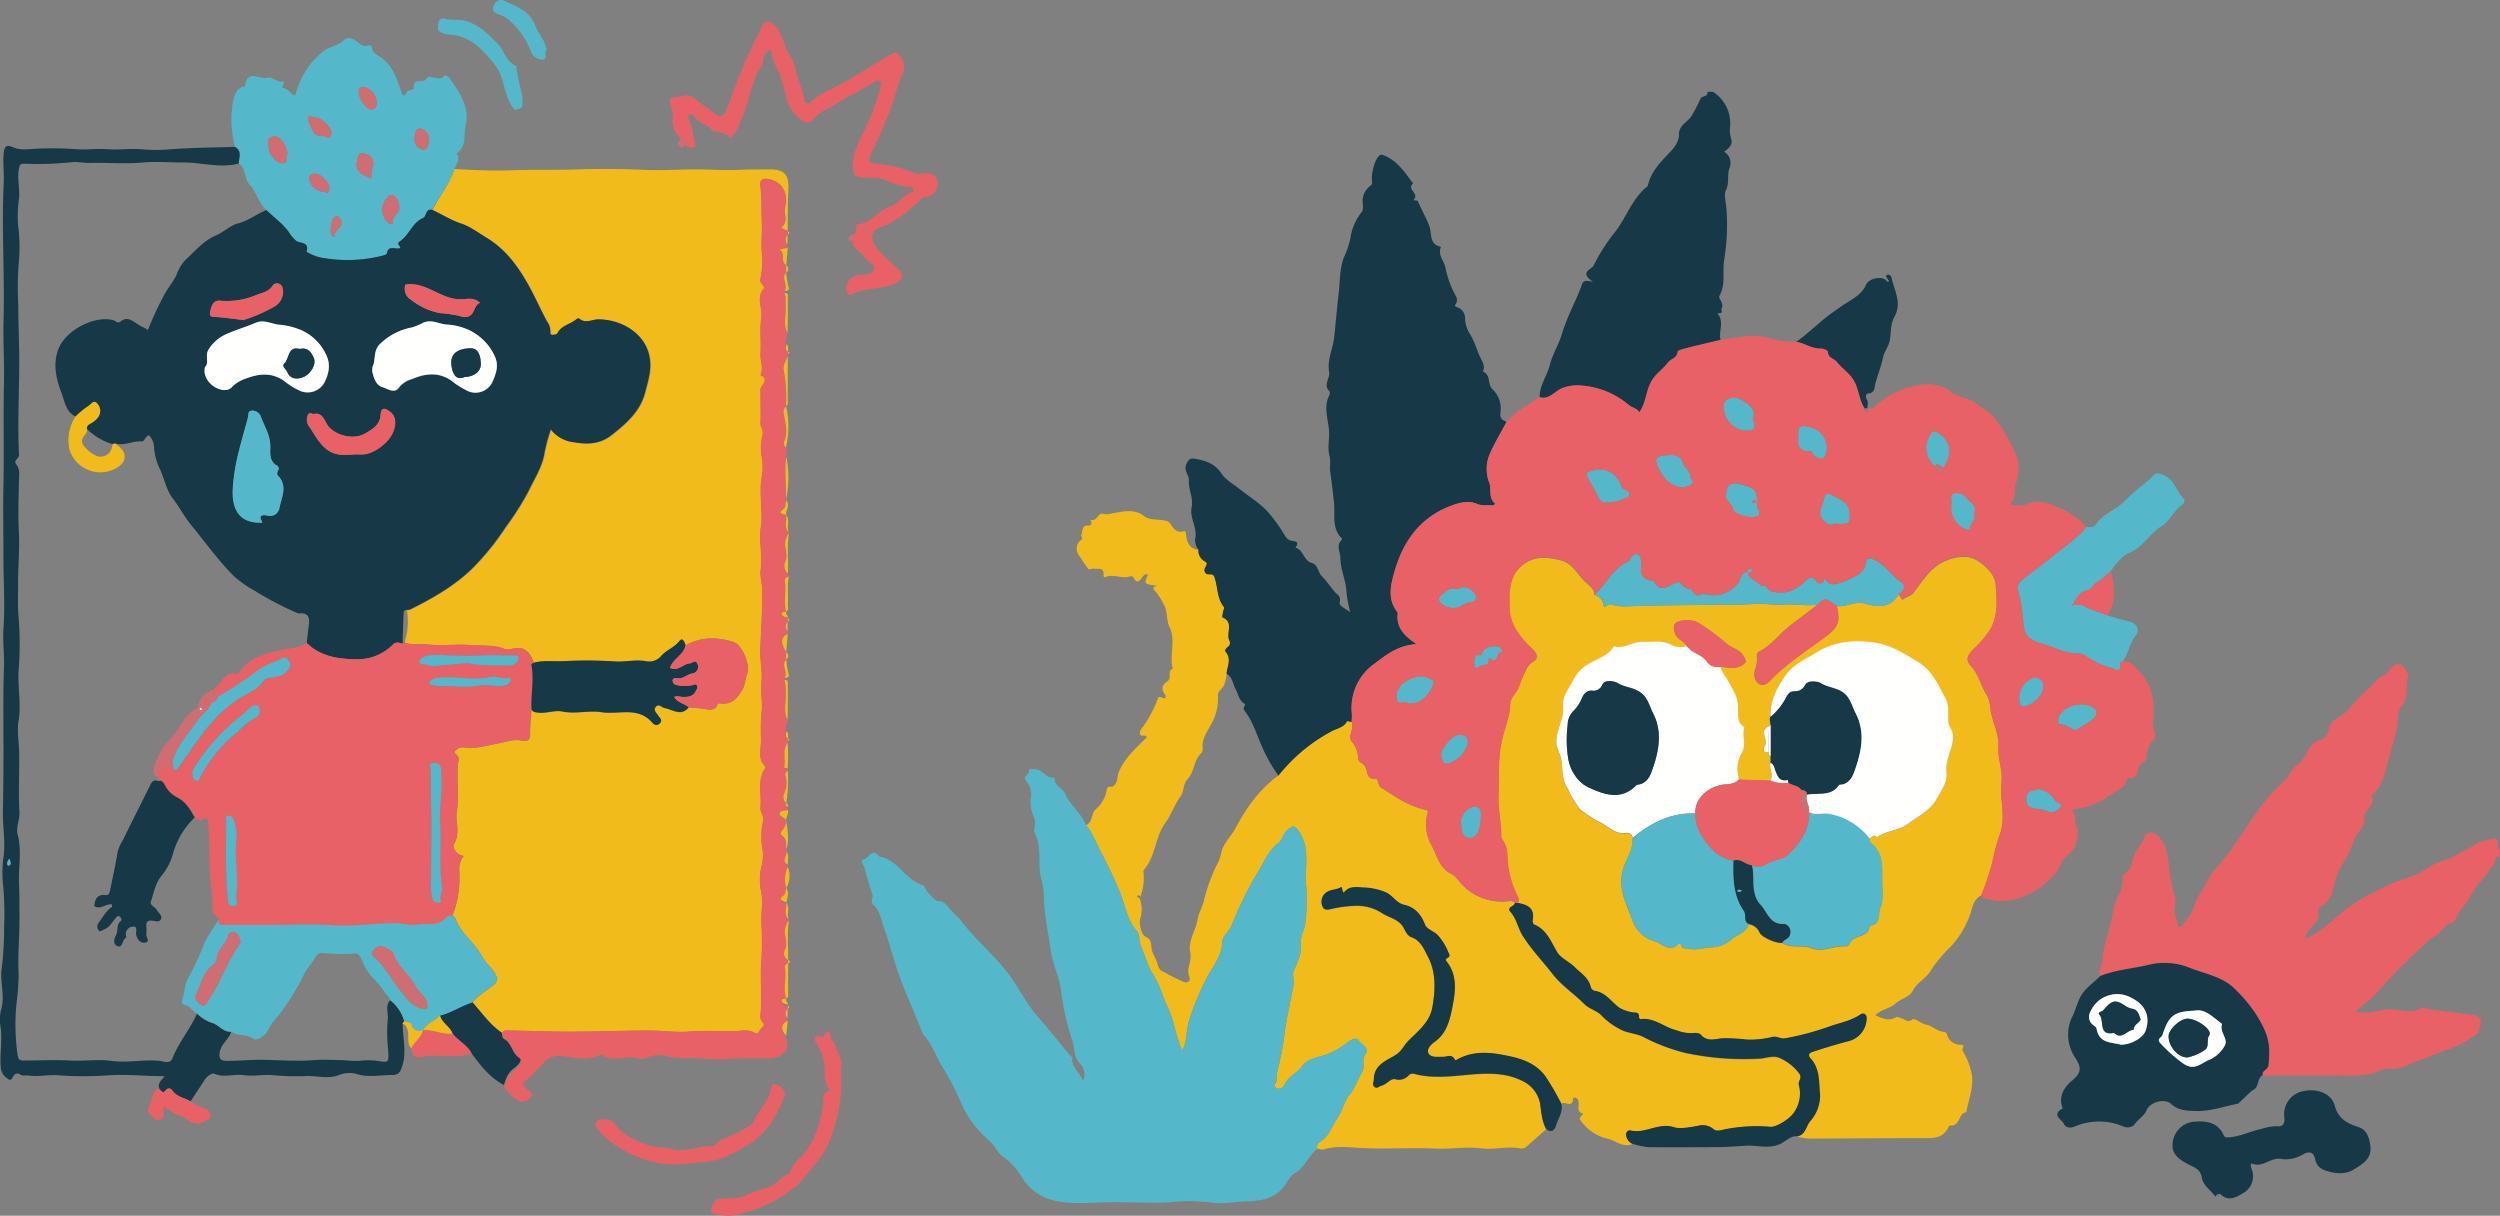 <svg xmlns="http://www.w3.org/2000/svg" viewBox="0 0 565.03 274.77"><rect x="0" y="0" width="565.03" height="274.77" fill="#808080" stroke="none"/><title>Bad gateway_wildlife</title><g id="Layer_2" data-name="Layer 2"><g id="Layer_1-2" data-name="Layer 1"><g id="jmyUBn"><path d="M565,193.6c-1.22-.17-.93,1-1.25,1.56-1.69,2.72-4.17,4.91-5.61,7.72-.95,1.85-2.69,3.14-3.28,5.16-.05.18-.25.43-.4.45-2,.22-2.6,2.23-4.15,3.07a18.5,18.5,0,0,0-3.43,2.9,122.61,122.61,0,0,0-9.75,10c-1.37,1.59-3.33,2.76-4.9,4.33a22.65,22.65,0,0,0,6.28-.53c3-.68,5.88,1.27,8.68-.42.48-.29,1.43.23,2.16.33,3.35.43,6.7.83,10,1.29.67.09,1.38.81,1.33,1.26-.12,1-.06,2.23-1,3a22,22,0,0,1-6.77,3.6c-1.81.56-3.51,1.4-5.28,2-2.46.77-4.68,2.43-7.45,2.23a5,5,0,0,0-2.44.41c-3.15,1.51-6.48,1.12-9.78,1.13-5.55,0-11.09,0-16.64,0-.23-1.1,1.17-1.11,1.31-2.3.55-4.75.06-7-3-11.74a34.75,34.75,0,0,0-4.66-5.49c-2.74-2.79-6.69-3.34-10.2-4.74a15.06,15.06,0,0,0-9.44-.6c-3.59.82-7.3,1.09-10.75,2.48-.4-1.36.58-2.61.61-3.64.08-3.18,1.38-6,2-9,.38-1.84.52-3.8,1.57-5.6a8.07,8.07,0,0,0,1-4.35.64.64,0,0,1,.29-.48c1.87-1.05,1.72-3.14,2.49-4.76.64-1.34,1.77-2.36,2.18-3.92.16-.6,1.48-1.33,2.77-.2,2.27,2,2.45,4.7,2.74,7.22a39.49,39.49,0,0,0,1,5.61,7.06,7.06,0,0,1,.34,3.56c-.43,1.49.69,2.54.55,3.85,0,.32.2.49.51.51s.55-.19.77-.51c1.06-1.55,2.34-3.07,2.73-4.88a9.22,9.22,0,0,1,1.61-2.8c.93-1.54,1.5-3.34,2.82-4.77,3.36-3.65,6-7.89,8.8-12a46.74,46.74,0,0,1,7-8.19c1-.89,1.8-2.84,2.89-3.54,2.27-1.46,2.19-5,5.4-5.57a3.52,3.52,0,0,0,1.74-2.71,3.36,3.36,0,0,1,1.89-2.25c2.63-1.38,4-4.08,6.26-5.88,1.61-1.28,2.63-3.26,4.72-4,.15-.05.23-.3.35-.46,2-2.63,3.07-2.55,4.61.36.06.12.21.28.18.35-.93,2.11.1,4.89-1.28,6.48-1.52,1.76-.93,3.59-1.35,5.33-.72,2.94-1.56,5.88-2.36,8.78-.62,2.25-1.25,4.91-3.44,6.51,1.32,2.35-2,3.31-1.63,5.53.17,1.1-1,2.43-1.59,3.31-1.2,1.78-1.44,3.9-2.66,5.71a15.6,15.6,0,0,0-2.48,5.54c-.39,2.15-1.16,4-3,5-1.29.75-.15,1.78-.62,2.72-.82,1.67-2.74,2.53-3.15,4.67,3.17-1.28,5.51-3.51,7.9-5.53a33,33,0,0,1,7.66-5c2.24-1,4.43-2.39,6.86-3a20.72,20.72,0,0,0,5.93-2.83c1.84-1.17,4.19-1.53,6-2.68,1.47-.9,3.08-1.54,4.53-2.5a12.52,12.52,0,0,1,3.78-1.14c.6-.14,1,.35,1.08,1s-.28,1.14.42,1.47Z" style="fill:#e86166;"/><path d="M348,89.82c-.11-2.66,1.63-4.75,2.24-7.22s2.07-4.73,2.79-7.18c1.15-3.91,3.21-7.42,4.55-11.23.3-.86,1-.81,2.5-.49-3.36-2.17-.28-2.83.12-3.72a40.35,40.35,0,0,1,4.9-7.64c2.39-3.14,3.66-7,6.63-9.72.26-.23.65-.45.72-.73.78-3.49,3.37-5.69,5.6-8.18a5.88,5.88,0,0,0,1.43-3c-.25-2.62,2.32-3.15,3.07-4.93a30.3,30.3,0,0,0,1.72-3.35c.21-.88,1.82-.41,1.64-1.68h1.25A8.48,8.48,0,0,1,391,28.89a6.71,6.71,0,0,0,.29,2.6c.34,1.12-.5,2.08-1.62,2.78a3,3,0,0,1,1.17,3.83c-.53,1.62.08,3.29-.81,5-.43.81.06,2.71.17,4.11a49,49,0,0,1-.52,11.53c-.43,2.66.41,5.54-1.07,8.12-.35.61,1.18,1.67.46,2.91-.15.26.54,1-.48,1a1.38,1.38,0,0,0-.39.13c1.61,1.86.1,4.07.69,6-2.76.65-5.53,1.28-8.28,2-.52.13-1.39.43-1.41.7-.1,1.46-1.55,1.54-2.15,2.37-1.14,1.57-2.82,2.53-3.83,4.38-1.2,2.21-1.16,4.82-2.68,6.92-.53-1-1.56-1-2.3-1.63a18.81,18.81,0,0,0-11.51-4.48,9,9,0,0,0-3.75.69C351.37,88.51,350.14,90.42,348,89.82Z" style="fill:#163847;"/><path d="M102.71,38.2c4.41.25,8.87.45,13.24.28,4.7-.18,9.4,0,14.1-.18,5.07-.15,10.17-.17,15.28.08,4,.2,8-.09,12-.1,3.16,0,6.32.27,9.47.11,2.37-.12,4.74-.08,7.11-.11,3.43,0,4.46,1.22,4.27,4.71-.17,3.07-.12,6.16-.16,9.24-.49-.31-1.67-.66-1.36-.91,1.63-1.32.42-3,.79-4.47.83-3.22-.71-5.72-3.56-6.33-1.26-.27-2.23,0-2,1.6.36,2.71.2,5.45.32,8.17.1,2.23-.21,4.43,0,6.7a18.2,18.2,0,0,1-.33,6.12c-.27,1,1.26,1.54.72,2.2-1.72,2.08-.16,4.34-.5,6.51-.41,2.6,0,5.39-.19,8.09-.12,1.63.77,3.25,0,4.87,2.13,1.07.17,2.14,0,3.21a2.86,2.86,0,0,0,0,.41c0,2.42.07,4.85,0,7.27,0,.91.69,1.53.5,2.51a12.06,12.06,0,0,0-.28,4.78,12.43,12.43,0,0,1,.07,4.85c-.7,3.88.36,7.69-.23,11.56-.46,3,.51,6.19,0,9.34-.24,1.55.31,3.16.33,4.7,0,4.32-.21,8.64-.43,13-.14,2.72.56,5.38.24,8.13-.24,2.06.35,4.23.06,6.27a45.91,45.91,0,0,0-.12,6.51c0,1.95-.86,4.19.94,5.91.06.06,0,.29,0,.39-1.91,2.76-.78,5.89-1.08,8.85-.11,1.08.81,2.07.63,2.94a16.31,16.31,0,0,0-.27,5.93,9.36,9.36,0,0,1-.07,4.23,13.33,13.33,0,0,0-.08,6.26c.36,2.34-.11,4.6,0,6.85a70.9,70.9,0,0,1,0,8.43c-.32,3.77.11,7.64-.14,11.46-.06.87-.3,1.71.44,2.54s-.51,1.23-.74,1.88a.72.72,0,0,1-1.16.42c-1.44-.85-3.11-.35-4.53-.33-3.38.06-6.77-.2-10.17.08-3,.26-6.13-.24-9.2-.23-6,0-12,.24-17.94.26-4.37,0-8.73-.19-13.1-.25-.72,0-1.56-.25-2.11.52-2.7-1.83-4.52-4.49-6.64-6.88,1.27-1.7,3.2-2.63,4.76-4,1.05-.92.92-1.5.3-2.6-.78-1.37-2.14-2.32-2.8-3.61-1.67-3.28-5-5.36-6.2-8.92-.07-.2-.41-.31-.62-.47a24,24,0,0,0,1.55-10.15,5,5,0,0,1,1-3.38c-1.72-.2-2.64-1.95-2.18-2.71,1.52-2.46.21-5,.64-7.5.63-3.64-.2-7.56.36-11.34a1.18,1.18,0,0,0-.22-1.1c-.27-.32-1-.66-.44-1.14a2.23,2.23,0,0,1,1.81-.75c2.62.48,5.13-.41,7.63-.84,1.86-.32,3.62-1.07,5.58-.68,1.22.24,1.9-.08,1.85-1.6-.06-1.83.19-3.67.3-5.51.21.61.66.69,1.27.79,1.94.31,3.92-.59,5.67-.23,3,.62,6-.3,8.91.16,3.82.6,8.16-1.35,11.38,2.29.49.55,1.15.83,1.77.22s0-1.17-.37-1.74-1.14-1.29-.52-2,1.31.18,2,.3c1.81.33,3.7,2,5.43-.18,1.16.14,2.33.13,3.5.33s2.41.56,3-1c.11-.29.35-.27.66-.23,2.54.31,3.78-1.09,5-3.22.66-1.19.57-2.38,1.05-3.48.8-1.83-1.15-6.54-3-7.15-3.73-1.21-7.39-1.24-10.91.72-.2-.73-.68-1.9-1.36-1-1.16,1.48-2.93,2-4.08,3.33a3.57,3.57,0,0,1-3.27,1.31c-2.48-.51-4.88.23-7.37,0a97.07,97.07,0,0,0-11.45-.06c-2.24.09-4.53-.23-6.75.35-.86-2.1-1.85-3.83-4.71-3.21a3.78,3.78,0,0,1-2,.08c-2.46-1-5.07-.66-7.59-.86-3.26-.26-6.59.21-9.83-.17-1.71-.2-3.49.27-5.13-.46a15.71,15.71,0,0,0,.52-7.27,2.52,2.52,0,0,0,.82-.1c5-2.51,9.92-5.29,14-9.22a59.93,59.93,0,0,0,7.7-9.53,62.56,62.56,0,0,0,5.1-8.07c1.34-2.82,3.11-5.48,3.58-8.59a41.43,41.43,0,0,1,1.43-5.29,7.5,7.5,0,0,0,5.14,2.88c3.15.57,6,.43,8.54-1.56,3.33-2.61,6.53-5.38,7.65-9.73.63-2.44,1.42-4.85,1.07-7.46-.8-5.94-6.64-9-11.62-9-1.44,0-2.91,1-4.33-.16-.24-.21-.61.12-.91.33-1.36,1-3.2,1.27-4.05,3-.12.25-.77.31-1.18.32s-.45-.45-.41-.77a3.91,3.91,0,0,0-.78-2.28c-1.66-3.07-3-6.27-4.82-9.31-2.35-4-5-7.3-8.94-9.65-1.86-1.11-3.72-2.52-5.65-3.15-2.37-.77-4.34-2.14-6.54-3.09C99.32,44.35,101.61,41.6,102.71,38.2Z" style="fill:#f2bb1c;"/><path d="M305.49,163.19c.67,1.51-.93,3.35,0,4.4a6,6,0,0,1,1.49,3.82,1.19,1.19,0,0,0,.67,1,2.55,2.55,0,0,1,1.29,2c.17.66.38,1.72,1.67,1.59s.56,1.37,1.52,2c3.14,2,6.15,4.17,9.88,5,.22,0,.89.09.68.73a9.69,9.69,0,0,0,1,7.59c1.13,2.06,1.62,4.87,4.23,6.15,1.15.56,1.91,1.89,2.89,2.82a12.36,12.36,0,0,0,10.27,3.39,1.39,1.39,0,0,1,1.32.43c-.06.84-2,.92-1,2.06,1.38,1.54,1.63,3.57,2.67,5.24,2,3.22,4.64,5.93,6.94,8.91,1.93,2.5,4.72,4.32,7,6.59,1.14,1.15,2.74,1.5,3.81,2.5a15.9,15.9,0,0,0,5.1,3.62c1.45.55,3.08.69,4.46,1.36a42.27,42.27,0,0,0,9.76,3.68,64,64,0,0,0,16.53,1.28c1.44-.08,2.93-.74,4.37-.24a10.9,10.9,0,0,1,4.65,3.6c.72.86-.31,1.71-.12,2.52a7.41,7.41,0,0,1-1.33,6.56c-.93,1.21-3.79,3.07-5.11,2.92a36.85,36.85,0,0,0-10.16.55c-.83.14-1.94.64-2.72-.05a3.77,3.77,0,0,0-3.5-.71c-1.8.32-4,.75-5.37.31-3.57-1.15-6.58,1.6-9.94.7a.91.91,0,0,0-.89,1.12,2.5,2.5,0,0,0,1.38,1.93c-2.19.94-3.81-.86-5.73-1.23a10.13,10.13,0,0,1-5.74-3.8c-.58-.7-.58-.73.15-1.55.16-.18.26-.29,0-.36-1.33-.44-.71-1.57-.82-2.4-.08-.63-.23-1.08-.88-1.14s-.29.55-.42.83c-.62,1.37-1.88-.16-2.63.6a62.52,62.52,0,0,0-3.57-6.16c-1.93-2.63-4.67-3.81-7.95-4.53-4.25-.92-8.24-1.45-12.18.79-.32.18-.36-.08-.44-.21-.69-1.13-1.6-.48-2.52-.49-1.13,0-2.78.28-3.35-.75s.61-2.07,1.47-2.69c2.6-1.87,3.31-4.79,3.87-7.52.74-3.57,1.33-7.37-1.3-10.64-.31-.39,0-.61.3-.78.66-.34.35-.81.14-1.22a12.76,12.76,0,0,0-2.5-4c-.89-.84-2.36-1.2-2.76-2.24-.9-2.34-2.29-4-4.74-4.51-1.72-.38-2.49-2-4-2.76a13.91,13.91,0,0,0-5.43-1.15c-1.68-.13-3.13-.27-4.2,1.17-.53-.39-.2-1.48-.71-1.19-1.2.67-2.75.38-3.74,1.59a2.57,2.57,0,0,0-.35,2.72c.35,1,1.36.68,2,.55a26.63,26.63,0,0,1,5.36-.7,10.22,10.22,0,0,1,6.18,1.71c1.5,1,3.38,1.23,4.55,2.88.61.86.93,2.11,2,2.5,2.11.74,2.89,2.8,3.71,4.36,1.89,3.58,1.7,7.65,1,11.57-.61,3.36-3.35,5.39-5.55,7.64-.91.94-1.37,2.15-2.66,3-2.06,1.31-4.94,2.24-5,5.58,0,.59-.41,1.19.14,1.67s1.06-.13,1.6-.27c1.18-.29,2-1.64,3.07-1.47a2.9,2.9,0,0,0,3.09-.9,1.31,1.31,0,0,1,1.37-.26c3.77,1,7.63.58,11.37.23,4.48-.42,8.88-.71,13,1.36a7.15,7.15,0,0,1,3.93,5c.28,2,.4,4,1.38,5.85-1.46,1.29-2.94,2.57-4.39,3.88a1.66,1.66,0,0,1-1.53.42c-2.92-.55-5.84.38-8.78,0-3.32-.45-6.67.21-10,.06-6-.28-12,.19-18-.19-2.42-.15-5.09-.44-7.59.38-.41.13-.94-.11-1.42-.17a1.2,1.2,0,0,1,.47-1.47c2.22-1.21,2.81-3.7,4.13-5.53,1.1-1.53,1.38-3.72,2.8-5.36,1.17-1.35,1.68-3.26,2.62-4.77s-.08-2.84.71-4c1.26-1.77-.77-2.25-1.28-3.21s-1.61-.41-2.51.23a18.05,18.05,0,0,1-4.8,2.82c-2,.64-4.27.87-5.64,2.73-1.17,1.59-3.24,2.29-4,4.3a1.42,1.42,0,0,1-1.57.67c-.37-.09-.81-.53-.49-1,.73-.95.28-2.07.54-3a66,66,0,0,0,1.66-8.8c.49-3.6,1.36-7.14,2-10.72.2-1.13-.43-2.09.05-3.16.85-1.9,1.82-3.8,1.57-6-.19-1.67.83-3.08,1-4.64a38.57,38.57,0,0,0,.24-8.18c-.49-4.15,1-8.51-1.56-12.46-.91-1.38-1.32-1.68-2.69-.48-.93.82-1.27,2.41-2,2.91-2.53,1.87-3.43,4.75-5,7.16a75.06,75.06,0,0,0-5.59,11.47c-.57,1.34-2.14,2.5-2.16,3.77-.07,3.4-2.37,5.78-3.67,8.48a59.13,59.13,0,0,0-3.88,9.52c-.6,2.11-.37,4.42-1.5,6.59-1.44-3.35-1.81-6.84-3.32-10-1.13-2.35-1.78-5-3.2-7.14-1.32-2-1.74-4.22-2.71-6.27-.58-1.24-.29-2.83-1-3.66-2.14-2.4-2.59-5.56-3.66-8.29a96.63,96.63,0,0,0-4.53-9.65c-1-2-1.83-4.21-3.31-6,1.59-.63,1.07-2.51,2.19-3.57a7.26,7.26,0,0,0,2.49-4.31c.1-1.21,1-.63,1.31-.81,1.3-.77,1-2.24,1.36-3.16,1.38-3.37,4-5.58,6.39-8-.31-.82-1.5.1-1.57-.9,0-.68.44-1.11.82-1.61a28.39,28.39,0,0,0,3.1-5.82c.24-.55.19-1.1,1.11-.61.58.31,1.13,0,.56-.85-.87-1.2-.48-2.11.65-2.87s-.18-2.3,1.2-2.83c-.83-3.1.78-6.32-.76-9.49-.78-1.61-.28-3.75-1.52-5.46a12,12,0,0,0-1.45-2.32c-1.24-1.12-.38-1.31.19-1.48-3-.4-3-.4-2.06-2.53-.67-.23-1,.18-1.31.65-.54.76-1.14,1.52-1.89.15a.69.69,0,0,0-.86-.39c-1.82.66-3.69-.66-5.51.15-.35.15-.51-.12-.48-.44.19-2-1.43-1.24-2.32-1.47-.29-.08-.78.42-1.17,0-.79-.94-1.35-2.06-2.08-3a2.48,2.48,0,0,1,.55-3.52c.47-.32-.12-.82,0-1.11.37-.81,0-2.24,1.61-2.11.58,0,.72-.28.65-.76a2.88,2.88,0,0,0-.22-.58c1.5.66,1.76-1.7,2.92-1.3a3.42,3.42,0,0,0,2-.11c2.43-.38,5-1.15,7.28.65,1.14.88,2.72.67,4.1.9.65.11,1.26.13,1.65.65.8,1.07,1.41,2.35,3.15,1.84.37-.11.49.32.53.7.17,1.79.74,3.28,2.84,3.52a2.66,2.66,0,0,0,1.38,2.61c1.2.6-.31,1.37,0,2.28.43,1.32,1.74.06,2.19,1.25.84,2.23.53,4.81,2.15,6.8.17.2-.13.77-.19,1.17s-.23,1.13-.12,1.18c2.67,1.12.77,3.55,1.53,5.18a1.13,1.13,0,0,1-.42,1.58c-.27.22-.68.68-.37,1.05,1.36,1.62.34,3.29.19,4.94a12.55,12.55,0,0,1-.45,2.13c-.24,1.17-1.58,1.61-1.53,2.73A11.46,11.46,0,0,1,274,163.2c-.92,1.8-2.37,3.55-2.19,5.83a1.61,1.61,0,0,1-.27,1.17c-1.8,1.57-1.55,4.26-3.1,5.85-1.13,1.16-.79,2.78-1.55,3.82-1.43,1.94-2.16,4.28-3.52,6.13-2.39,3.26-2.14,7.62-4.88,10.63a.62.62,0,0,0-.07.4,11.53,11.53,0,0,1-.7,5.67c-.08-.34-.31-.37-.59-.3-.06,0-.15.09-.14.13,0,.32.29.38.56.41a7.06,7.06,0,0,1,.14,4.74c-.27,1.27.29,3.58,1.18,4,1.32.65,1.27,1.45,1.35,2.37.13,1.47,1.12,2.66,1.41,3.86.37,1.53.94,1.47,2,2.09s2.43,1.24,3.67,1.83,1.84-.28,1.53-1c-.84-1.91.64-3.56.19-5.5-.6-2.57,1.22-4.95,1.64-7.51.23-1.45,1.15-2.93,1.46-4.36a40,40,0,0,1,3.26-8.71c.54-1.12.62-2.46,1.2-3.55.77-1.46,2-2.7,2.73-4.15,2.45-4.58,5.39-8.73,9.67-11.8a38.49,38.49,0,0,1,12-10c1.24-.69,2.74-.81,3.5-2.27C304.48,162.93,305.12,163.13,305.49,163.19Zm-41.32,58.34-.15.14s.09.14.14.14.1-.08.15-.13Z" style="fill:#f2bb1c;"/><path d="M429.09,134.42c.44.3.69,1.35,1,1.09.77-.64,1.84-.74,2.48-1.6,2.1-2.83,4-5.92,7.49-7.27,2.35-.9,5-1.18,7,.19,1.81,1.24,3.84,3,4,5.49.27,3.31.58,6.67-1.1,9.83a23.44,23.44,0,0,1-4,4.74c-1.16,1.24-1.86,2.25-.47,3.72,1.82,1.93,2.24,4.63,3.72,6.79a8.16,8.16,0,0,1,.67,3c.44,2.88,2,5.58,1.8,8.49-.17,2.68,1,5.21.71,7.76-.51,4,1.1,8-.37,12a43.36,43.36,0,0,0-1.71,6.31,53.83,53.83,0,0,1-2.49,7.41c-1.75.76-2.07,2.84-2.47,4.07a20.89,20.89,0,0,1-4.61,7.67,29.19,29.19,0,0,0-4.23,5.06c-1.11,2-3.24,2.8-4.25,4.83-.64,1.28-2.71,1.77-3.91,2.86s-3.17,1.23-4.5,2.61c1.6.72,3,1.38,4.62.48.49-.28.9.13,1.34.22.75.15,1.29,1.07,2.42.24.56-.41,1.89.95,3.1,1.17s2.28,1.28,3.58,1.58c.45.1.92,0,1.13.62a3.09,3.09,0,0,0,3.12,2.35c1.16,0,.15.9.43,1.4a14.93,14.93,0,0,1,2.13,5.83c.25,2.8-.86,5.32-1.3,8-1.86.21-1.37,3.36-3.71,3-.08,0-.24.16-.29.28-1.28,2.91-3.84,2.59-6.34,2.59-8.08,0-16.16.07-24.24.11a12,12,0,0,1-3.7-.46c1.86-.35,1.92-2.22,2.84-3.36a8.73,8.73,0,0,0,2.27-6c-.28-2.77,0-5.9-2.12-8.22-.79-.86-.21-1.3.4-1.5,2.64-.87,5.3-1.7,8-2.39a5.39,5.39,0,0,0,4.25-5.05c.06-.94-.58-1.58-1.44-1-2.23,1.51-4.91,1.91-7.32,2.82a62.45,62.45,0,0,1-9.61,2.54c-1.09.22-1.78-.51-2.89-.32a19.85,19.85,0,0,1-6.09.6c-1.54-.2-3.16-.24-4.74-.28-1.84-.05-3.79,1.07-5.42-.84-.34-.39-1.33-.4-2-.31a9.3,9.3,0,0,1-3.43-.64c-2.76-.62-5-2.94-8.17-2.53-.11,0-.37-.26-.35-.38.14-1.5-1.08-1-1.78-1.22a9.09,9.09,0,0,1-2.58-.93c-1.88-1.32-3.16-3.57-5.74-3.88a1.31,1.31,0,0,1-.81-.87c-.46-2.11-2.29-3.12-3.62-4.48s-3.11-2-3.95-3.38c-1.44-2.41-2.36-5.1-5.25-6.27-.2-.08-.34-.68-.29-1,.49-2.71-1.2-3.47-3.35-3.85.57-.7.08-1.36-.19-1.91a21.69,21.69,0,0,1-2.11-8.65,6.35,6.35,0,0,0-1.16-3.81,1.63,1.63,0,0,1-.23-1c0-2.93-.74-5.9-.63-8.72.16-4.33-.18-8.69.88-13.09.6-2.51,1.7-5,1.77-7.72,0-1.52,1.44-2.52,2-4a24.49,24.49,0,0,1,1.52-3.63,4.18,4.18,0,0,1,1.63-2c1.23-.66,1.07-1.73.09-2.65-2.75-2.59-5.3-5.6-5.37-9.36-.07-3.53-.33-7.58,3.32-10.14,2.59-1.82,5.27-1.51,8.11-.84s3.83,3.14,5.6,4.84c.83.8,2.17,1.49,2.12,3a2.73,2.73,0,0,1,2.16,2.65c.67.08,1.06-.76,1.74-.51,1.78.67,3.62.43,5.45.38,5.87-.18,11.75-.21,17.62-.27,3.13,0,6.3,0,9.4-.21,2.21-.13,4.34.32,6.54.15,2.49-.19,5,.39,7.56,0-2.05,1.57-4.1,3.14-6.16,4.7-2.46,1.85-4.23,4.53-7.07,5.92-.5.25-.51.81-.46,1.29a6.81,6.81,0,0,1-.39,2.65c-.37,1.31-.27,2.62.86,3.35s2.17-.42,2.86-1.11c3.4-3.42,7.38-6.07,11.26-8.87s4.29-3.78,3.43-7.58c2.18.25,4.17-1.24,6.42-.56C424.48,137.29,427.24,137.46,429.09,134.42Zm-29.22,29.71c-2.51.93-.09,3-1,4.38-.12.18-.83,1.57.67,1.48.06,0,.12.05.19.08-.16.45.3.65.41,1l0,1.38c-.37,1.32.77,2.64,0,4l-7.12-.22a7.39,7.39,0,0,1,.59-5.87c1.17-2.07,0-4,.62-5.84-2.06-1.32-1.22-3.62-1.47-5.38-.32-2.26-1.61-3.92-2.56-5.72a12,12,0,0,1-1.48-2.68c1.67.06,3.36.66,5-.37.86-.55,1.09-.79.42-2-.94-1.67-2.62-1.82-3.83-2.82a45.86,45.86,0,0,0-6.49-4.8,5.71,5.71,0,0,0-4.43-.27c-1,.29-1.32,1.06-.91,2.44.5,1.68,2.14,1.94,2.83,3.2a5,5,0,0,1-3.58-.26c-2.13-1.16-4.27-.61-6.42-.71s-3.72,1.24-5.71,1.16c-.32,0-.85-.21-.91-.1-1.27,2.15-3.72,2.75-5.62,3.88a9.3,9.3,0,0,0-3.59,3.8c-.83,1.83-2.5,3.45-2.23,5.91.3,2.69-1.52,5.13-1.52,7.94,0,1.4.71,2.34,1,3.51.62,2.29.08,4.83,1.54,7,.4.58.61,1.45.95,1.94.8,1.15,1.48,2.75,2.52,3.32a37.75,37.75,0,0,0,3.35,2.15c2.11.88,3.69,3,6.33,2.69a1.23,1.23,0,0,1,1.56,1.1c.18,2.51-1.39,4.58-2.08,6.8-1.46,4.72.87,8.37,2.21,12.23a7.45,7.45,0,0,0,4.87,4.28c1.62.42,3.25,2.65,5.24.71a.44.44,0,0,1,.79.24c.21.93.91.55,1.46.69,1.8.47,3.5-.17,5.24-.27a7.06,7.06,0,0,0,4.54-1.73c1.35-1.15,3.32-1.56,4-3.47a3.2,3.2,0,0,1,2.4,1.86c.43,1.14,4,2.61,5.16,2.34,2,1.38,4.45.34,6.6,1.21,2.5,1,5-.6,7.5-.42a1.19,1.19,0,0,0,1.21-.67c.78-2.11,4.29-1.13,4.42-3.93,0,0,.1-.11.17-.11,2.5-.34,1.68-2.63,2.26-4,.8-1.9.39-4,.41-6.05,0-3.09.3-6.22-2.45-8.5a1.1,1.1,0,0,1-.46-1.09c.55,0,.93-1.22,1.63-.23,2.08-1.55,4.83-1.43,7-3,2.35-1.74,5.2-3.15,6.53-5.66,1-1.8,2.53-3.64,2.25-6.1-.31-2.68,1.4-5,1.51-7.78.06-1.56-1.08-2.32-1.11-3.72,0-1.67.13-3.75-.56-5-1.66-3-2.91-6.24-6.19-8.26-3.09-1.91-6.22-3.86-9.7-4.41-4.5-.71-9.17-.41-13.24,2.15-2.5,1.57-5.26,2.61-7.14,5.31-2,2.89-3.48,5.72-3.35,9.26-.32.65,0,1.29,0,1.94A1.78,1.78,0,0,0,399.87,164.13Z" style="fill:#f2bb1c;"/><path d="M245.47,186.49c1.49,1.77,2.28,4,3.31,6a96.63,96.63,0,0,1,4.53,9.65c1.07,2.73,1.52,5.89,3.66,8.29.75.84.46,2.43,1,3.66,1,2,1.39,4.27,2.71,6.27,1.42,2.14,2.07,4.78,3.2,7.14,1.51,3.13,1.88,6.62,3.32,10,1.14-2.17.9-4.48,1.5-6.59a59.13,59.13,0,0,1,3.88-9.52c1.3-2.69,3.61-5.08,3.67-8.48,0-1.27,1.6-2.43,2.16-3.77A75.06,75.06,0,0,1,284,197.63c1.54-2.41,2.44-5.29,5-7.16.68-.51,1-2.09,2-2.91,1.36-1.2,1.78-.9,2.69.48,2.61,3.95,1.07,8.31,1.56,12.46a38.57,38.57,0,0,1-.24,8.18c-.15,1.57-1.17,3-1,4.64.26,2.19-.72,4.1-1.57,6-.48,1.07.15,2-.05,3.16-.64,3.58-1.51,7.13-2,10.72a66,66,0,0,1-1.66,8.8c-.26.93.19,2-.54,3-.32.42.12.86.49,1a1.42,1.42,0,0,0,1.57-.67c.76-2,2.83-2.71,4-4.3,1.37-1.86,3.63-2.09,5.64-2.73a18.05,18.05,0,0,0,4.8-2.82c.91-.64,2.08-1,2.51-.23s2.54,1.44,1.28,3.21c-.8,1.12.16,2.58-.71,4s-1.45,3.42-2.62,4.77c-1.42,1.64-1.7,3.83-2.8,5.36-1.32,1.83-1.91,4.32-4.13,5.53a1.2,1.2,0,0,0-.47,1.47c-2,1.59-2.78,4.27-5.16,5.6-.94.53-1.5,1.74-2.18,2.69-2.15,3-5.33,3.55-8.71,3.63-2.55.06-5.22.69-7.61.3a42.42,42.42,0,0,0-9.71-.1c-4.52.3-9-.08-13.53,0-4.34.05-8.8.63-13.1-.5a11.53,11.53,0,0,1-6.72-5,14.78,14.78,0,0,0-4.28-4.77c-1.3-.83-1.95-2.63-3.18-3.64a23.82,23.82,0,0,1-6.38-8.58,58.17,58.17,0,0,0-4-7.79c-1.56-2.36-2.38-5.11-4.2-7.26a2.92,2.92,0,0,1-.52-.83c-1.37-3.33-2.78-6.65-4.16-10-1.9-4.58-3-9.4-4.64-14.07-.56-1.62-.88-3.52-2.25-4.74-.91-.81,0-1.54-.23-2.27-.61-2-1.27-4-1.76-6.08-.15-.65-1.31-1.64-.08-2,1-.32,1.81-2.58,3.29-.68a.3.3,0,0,0,.16.11c4.22.7,5.84,5.36,9.81,6.46.25.07.41.53.56.83.36.71,2.25,2.75,2.85,2.75,1.32,0,2,.94,2.62,1.75.76,1,1.83,1.72,2.46,2.56,3.08,4.09,7,7.36,10.21,11.35,2.77,3.47,4.6,7.58,7.54,10.83,2.48,2.75,4.67,5.7,7.09,8.48.14.16.42.32.4.46-.2,2.11,1.64,3.22,2.43,5.18a3.39,3.39,0,0,0-.65-3.85c-1.53-1.55-1.17-3.54-1.76-5.23a55.75,55.75,0,0,1-2.54-11.27c-.39-3.13-1.87-5.83-2.3-8.92-.6-4.35-1.61-8.61-1.61-13.07a13.78,13.78,0,0,0-.56-3.24c-.93-3.41.25-7.05-1.47-10.38-.42-.81.38-2.05-.13-3.42a9.39,9.39,0,0,1-.84-4.21,4.7,4.7,0,0,0-1-4.2c-.9-1,.83-1.39.67-2.36-.06-.39.76-.23,1.23-.25,1.82-.09,2.61,2.25,4.52,1.84-.15,1.92,1.91,2.47,2.42,3.73C241.9,182,244.37,183.81,245.47,186.49Z" style="fill:#55b8ca;"/><path d="M277.22,152.27c.14-1.65,1.17-3.32-.19-4.94-.31-.37.1-.83.37-1.05a1.13,1.13,0,0,0,.42-1.58c-.76-1.63,1.14-4.06-1.53-5.18-.11,0,.06-.77.12-1.18s.36-1,.19-1.17c-1.62-2-1.31-4.57-2.15-6.8-.45-1.19-1.76.07-2.19-1.25-.3-.91,1.21-1.68,0-2.28a2.66,2.66,0,0,1-1.38-2.61,3.28,3.28,0,0,1-.67-2.93c.22-2.31-1.34-4.43-.89-6.63s-.78-4-.61-6.18c.08-1-1.26-2.1-.56-3.63.43-.93.87-1.36,1.75-1.2,2.4.42,4.61,1,6.15,3.35,1,1.49,2.77,2.44,4.23,3.61,2.14,1.71,4.57,3.16,6.36,5.17a37.2,37.2,0,0,1,3.41,4.67c.47.74.71,1.39,1.66,1.72.46.16,2.33,0,1.06,1.6,1.85.48,1.85,2.94,3.69,3.45,1.45.4,1.36,2.05,2.3,3,1.22,1.2,2.11,2.75,3.36,4a1.61,1.61,0,0,1,.66,1.85c-.23,1,1.52,1.48,2.4,2.34a30.55,30.55,0,0,1-.86-4.6c-.1-2.63-1.34-5-1.38-7.69,0-1.37-1-2.74.2-4,.16-.18.23-.34.07-.5-2.24-2.25-1.45-5.25-1.7-7.88-.23-2.43-.55-4.84-.88-7.25-.15-1.08.18-2.27-.11-3.29-.57-2,0-3.91-.14-5.86-.18-2.57-1.28-5.27,0-7.88.14-.29.26-.84.11-1-1.51-1.48.15-3-.08-4.33-.5-2.84.85-5.26,1.13-7.9.35-3.26.62-6.55,1-9.77.33-2.76.21-5.74,1.2-8.3a19.69,19.69,0,0,0,1.46-4.32,12.27,12.27,0,0,1,2.62-6c.32-.41.21-1.19.19-1.8A4.27,4.27,0,0,1,309.71,42a.88.88,0,0,0,.38-1c-.21-1.69.53-4.63,1.46-5.63.28-.3.49-.53,1-.33,3.22,1.17,4.94,3.89,6.83,6.44-1.53,1.26,1.26,2.12.29,3.46-.48.66.58.12.77.54.81,1.82,1.79,3.57,2.54,5.42s-.12,4.31,2.7,4.89c-.8,1.8.68,3.12,1,4.68a22.09,22.09,0,0,0,1.92,5.61c.42.83,1.07,1.62.4,2.65-.35.53,0,.59.49.76a2.59,2.59,0,0,1,1.63,2.55,7.11,7.11,0,0,0,1,3.3c1.14,1.71,1.59,3.67,2.46,5.48.47,1,1.17,1.94.55,3.13,1.9.74,1,3,2.22,4.05a6,6,0,0,1,1.76,5.28c-.14,1.6.6,1.64,1.43,2.08-1.25,2.35-2.62,4.65-3.72,7.07a8.61,8.61,0,0,0-.19,6.72c.55,1.47-.26,3.3,1.21,4.58.2.18-.18.57-.59.53-1.15-.13-2.22.14-3.47-.37-2.06-.85-4.32-.16-6.37.67-6.65,2.71-10.31,8-12.21,14.65-.86,3-1.65,6.21.6,9.1a.6.6,0,0,1,.13.39c-.36,3.08,1.39,5,4.26,6.91-4.27.25-6.93,2.5-9.63,4.51a12.19,12.19,0,0,0-5,11.19,18.26,18.26,0,0,1-.06,1.87c-.37-.06-1-.26-1.06-.16-.77,1.46-2.26,1.58-3.5,2.27a38.49,38.49,0,0,0-12,10,36.21,36.21,0,0,1-3-5c-1.63-3.2-2.46-6.8-4.66-9.68-.57-.75.44-1.28,0-1.56-1.29-.75-1.38-2.13-2-3.24S278.6,153.05,277.22,152.27Z" style="fill:#163847;"/><path d="M102.71,38.2c-1.1,3.4-3.39,6.15-5.07,9.23-1.53-.29-1.21,1.48-2,1.84-2.48,1.1-3.17,3.92-5.29,5.32-1,.63.31,1,.08,1.5-1,.38-2.64-.83-3,1.25,0,.22-.68.38-1.07.49a32.61,32.61,0,0,1-13.87.39,10,10,0,0,1-3.21-1.32c.76-2.44-1.68-1.74-2.46-2.57a9,9,0,0,1-1.26-1.43c-1.36-2.17-3.53-3.62-5.32-5.4-1.82-1.57-2.24-4.1-3.82-5.77C55.07,40.31,55.69,38,54,37c0-1.32.83-2.83-.86-3.75a23.52,23.52,0,0,1-.56-9.78c.21-1.17.51-3.35,2.47-3.89.13,0,.38-.06.38-.11.33-4.07,3.44-1.3,5.14-1.92.91-.33,2.16,1.38,3.57.78.2.67-.62,1.45-.18,1.53,1.16.22,1.63,1.26,2.54,1.67.37.17.34-.44.44-.75a18.86,18.86,0,0,1,5.72-8.88c1.58-1.41,3.56-1.38,5-2.77,1-1,2.22-.35,3.19.42.74.59,1.46,1.11,2.45.72a.57.57,0,0,1,.77.43c.06,1.21,1.08,1.65,1.84,2.15,2.85,1.87,3.74,4.91,4.75,7.84.38,1.09.8,1.23,1.17.32s1.76-.66,1.71-1c-.37-2.58,2.18-1.11,2.76-2.11s1.19-.27,1.77-.36,1.49.69,2.18-.31c.26-.38,1,0,1.28.34,2.28,3.26,4.71,6.51,3.69,10.88-.5,2.13.33,4.72-2.05,6.23C104.13,35.92,103.15,37,102.71,38.2ZM65,34.78a6.37,6.37,0,0,0-1.39-3.12A2,2,0,0,0,61.18,31c-.71.36-.66,1.29-.52,2s.12,1.51.53,1.94c.78.82,1.4,2.08,2.8,1.94S64.33,35.33,65,34.78Zm25.24,12c0-1.78-1.38-3.24-2.31-2.55a4.53,4.53,0,0,0-1.56,3,4.13,4.13,0,0,0,1.47,3.24c.32.32,1.07.16,1-.17C88.56,48.7,90.64,48.09,90.23,46.76ZM71.4,26.57c-.87-.17-2.08-.67-1.74.53a11.49,11.49,0,0,0,1.43,3.08c.57.87,2.07.14,3,1,.21.18.83-.44.86-1C75,28.81,72.74,26.64,71.4,26.57Zm9.75-5.36c0,1.37,1.83,3.67,2.83,3.55s1.16-.94,1.18-1.69c0-1.52-1.68-3.43-3-3.41C81,19.67,81,20.4,81.14,21.21ZM83.9,40.45a13.24,13.24,0,0,1,.45-3.2c.28-1.57-1-2.32-2.14-2.58-1.33-.31-1.35.89-1.55,1.94C80.17,39.2,82.28,39.37,83.9,40.45ZM73,43.33c.44-.07,1.1.69,1.37-.19.53-1.69-1.93-4.26-3.64-3.85-.51.12-.87.37-.85,1A3.42,3.42,0,0,0,73,43.33ZM97,31.18c-.2-.79-.87-2-2-2.12s-1.19,1.3-1.32,2.2a2.36,2.36,0,0,0,1.82,2.56C96.71,34.06,96.83,32.64,97,31.18ZM76.16,48.79c-.17.07-.3.11-.42.17-.88.46-1.39,3.69-.68,4.35.2.19.67.33.64,0-.15-1.27,1.14-1.65,1.45-2.55A1.79,1.79,0,0,0,76.16,48.79Z" style="fill:#55b8ca;"/><path d="M53.1,33.2c1.69.93.87,2.43.86,3.76-4.26,1.13-8.48-.28-12.73-.24-3,0-6-.25-8.87,0-4.13.38-8.19,0-12.28.11-1.29,0-2.61-.32-3.88-.17A72.22,72.22,0,0,1,5.59,37c-.91,0-1.08.12-1.28,1-.49,2.25.2,4.44,0,6.69a31.32,31.32,0,0,0-.25,5.93,38.31,38.31,0,0,1,.15,9.07,76.56,76.56,0,0,0-.08,9.22c0,4.19.22,8.42.22,12.62,0,7.1-.41,14.19-.05,21.29,0,.91-1.37,1.23-.62,2.15.93,1.15.63,2.44.6,3.74-.08,4-.22,7.92,0,11.87.18,4.11-.27,8.19-.19,12.29,0,2.16-.1,4.4.11,6.48a78.6,78.6,0,0,1,0,12.36c-.2,3.73.62,7.4,0,11.18-.39,2.23.09,4.8.13,7.22.08,4.49-.19,9,.06,13.47.09,1.65-.81,3.46-.41,5,1,3.73.16,7.45.32,11.16.12,2.69.09,5.49.1,8.22,0,4.1-.41,8.2-.18,12.3a54.46,54.46,0,0,1-.48,6.42A48.37,48.37,0,0,0,4,238.56c.21,1.12.63,1.14,1.46,1.13,3.48,0,7-.19,10.45,0,3.12.18,6.19-.35,9.36.09,3.55.49,7.21-.39,10.84,0,.87.09,2.33.75,2.83-.53,1.44-3.64,4-6.61,5.59-10.16a8.65,8.65,0,0,0,3.64,2.18c1.41.54,2.39,2.08,4.08,1.9-.48,1.73-2.22,2.66-2.58,4.6-.32,1.77.5,2,1.68,2,2.72,0,5.43-.29,8.14-.24,3.84.07,7.66.38,11.53.07,2.17-.18,4.44,0,6.64,0a27.1,27.1,0,0,0,3.56.17,15.19,15.19,0,0,1,4,0c2.68.41,2.65.5,2.52-2.43a33.06,33.06,0,0,1-.12-6.74c.25-1.51-.64-3.15.52-4.52a9.14,9.14,0,0,1,3.23,4.72c-.12.23-.49.34-.35.7,0,3.16.92,6.33-.11,9.46-.35,1.08-.66,2.05-2.33,2-2.74,0-5.42.66-8.23-.3a6.25,6.25,0,0,0-3.64.28c-2.23.93-4.73.28-7.07.24a59.58,59.58,0,0,1-7.52-.13c-2.34-.34-4.64.3-7-.06-2.22-.34-4.61.72-6.91-.41a3.5,3.5,0,0,0-1.88,1.36c-1.06,1.68-2.18,3.32-3.27,5-1.39-.86-3.18-1-4.19-2.58a.85.85,0,0,0-1.41.06c-.37.48-.71.58-1.12.07-1.08-1.35,0-2.18.88-3.26-4.58,0-9-.52-13.45-.14A81.82,81.82,0,0,1,12.72,243c-2.07-.1-4.11.4-6.19.09-.64-.1-1.38.17-2-.24a.92.92,0,0,0-1.29.1c-.45.37-.59,1.62-1.46.86a3.18,3.18,0,0,1-1.59-2.43c-.31-3.21.43-6.39-.11-9.61A9.22,9.22,0,0,1,.3,228c.86-3.12-.39-6.2.11-9.28a77.07,77.07,0,0,0,.52-9.2,71.29,71.29,0,0,0-.19-9.07,26.92,26.92,0,0,1,0-6.37c.58-3.55-.14-7-.08-10.44.1-5.91.16-11.83.11-17.74,0-5-.06-10.13.13-15.19.11-2.82-.32-5.73-.12-8.58.38-5.34,0-10.67,0-16,0-5.49-.12-11,0-16.49C.94,101.93.72,94.21.9,86.49,1,81.84.68,77.13.8,72.46,1.07,62.07.35,51.68.84,41.3c.11-2.26-.22-4.49,0-6.72.17-1.67.74-1.92,2.22-1.26s3.29.4,4.91.31a72.06,72.06,0,0,1,9.43.1c2.29.17,4.63-.21,6.92,0,2.69.2,5.35-.26,8.1.05a36.84,36.84,0,0,0,6.29-.06C43.51,33.38,48.31,33.35,53.1,33.2Zm-51,160.87a4.6,4.6,0,0,0-.43.77c-.1.4-.11,1,.45.74S2.37,194.74,2.13,194.07Z" style="fill:#163847;"/><path d="M113.41,233.42c.55-.78,1.39-.53,2.11-.52,4.37.06,8.73.26,13.1.25,6,0,12-.23,17.94-.26,3.07,0,6.16.48,9.2.23,3.4-.29,6.79,0,10.17-.08,1.42,0,3.09-.52,4.53.33a.72.72,0,0,0,1.16-.42c.24-.65,1.52-1,.74-1.88s-.5-1.67-.44-2.54c.25-3.83-.18-7.69.14-11.46a70.9,70.9,0,0,0,0-8.43c-.08-2.24.39-4.51,0-6.85a13.33,13.33,0,0,1,.08-6.26,9.36,9.36,0,0,0,.07-4.23,16.31,16.31,0,0,1,.27-5.93c.18-.87-.74-1.86-.63-2.94.3-3-.83-6.08,1.08-8.85.07-.1.11-.33,0-.39-1.8-1.72-.95-4-.94-5.91a45.91,45.91,0,0,1,.12-6.51c.29-2-.29-4.21-.06-6.27.32-2.75-.39-5.41-.24-8.13.23-4.32.48-8.64.43-13,0-1.54-.57-3.15-.33-4.7.48-3.14-.5-6.31,0-9.34.59-3.87-.47-7.68.23-11.56a12.43,12.43,0,0,0-.07-4.85,12.06,12.06,0,0,1,.28-4.78c.19-1-.54-1.6-.5-2.51.11-2.42,0-4.84,0-7.27a2.86,2.86,0,0,1,0-.41c.16-1.07,2.13-2.14,0-3.21.76-1.62-.13-3.23,0-4.87.19-2.7-.21-5.49.19-8.09.34-2.17-1.22-4.43.5-6.51.54-.66-1-1.21-.72-2.2a18.2,18.2,0,0,0,.33-6.12c-.18-2.27.13-4.48,0-6.7-.12-2.72,0-5.46-.32-8.17-.22-1.65.75-1.87,2-1.6,2.85.61,4.39,3.11,3.56,6.33-.37,1.46.83,3.15-.79,4.47-.31.26.87.6,1.36.91v0q0,.37,0,.75l0,.1a1.58,1.58,0,0,0,0,2.15V56l-1.89.4c1.54.89.07,2.72,1.54,3.55l0,0q0,.85,0,1.71l0,0c-1.27,1.29.52,2.87-.38,4.2a.57.57,0,0,0,0,.38c.47,1,.22,2,.3,3,.16,2-.7,4.12.42,6.07.1.87-.62,1.64-.34,2.54.05.6-.4,1.32.42,1.74l0,0V80a1.44,1.44,0,0,1-.06.38c-.33,1.09-1.13,2.28-.91,3.24a34.74,34.74,0,0,1,.52,8.16h0c-.15.45-.64.52-.55,1.39.23,2.06,1,4.15.27,6.29a1.41,1.41,0,0,0,.25,1.72c.84.63,0,1.34.09,2-.47,3.28.06,6.56-.07,9.83v0c-.14.64-.07,1.59-.47,1.87-1.67,1.17-.22,1.15.46,1.44h0c.24,1.32-.6,2.82.64,4a1.35,1.35,0,0,1,.1.26s-.07.08-.1.11c-.45.17-.44.59-.59,1-.74,1.73.52,3.54-.15,5.13a2.43,2.43,0,0,0,.51,2.89c.09.2.53.26.23.6-.56.07-1,.46-.9.94.43,2.34-.43,4.73.32,7l0,0c-.33.21-1,0-1,.46,0,.79.87.67,1.35,1l0,.1q0,.36,0,.72l0,.08a1.56,1.56,0,0,0,0,2.13v.57c-1.56.75-1.67,2.11-.34,4.15l0,0v1.71l0,0c-1.27,1.29.48,2.87-.39,4.2a.56.56,0,0,0,0,.37,8.8,8.8,0,0,1,.3,3c.18,2-.63,4.12.42,6.08.09.87-.64,1.64-.32,2.55,0,.6-.38,1.29.4,1.71l0,0v.52a1.53,1.53,0,0,1-.07.39c-1.23,1.74-.36,3.77-.76,5.63l.76.19v.5a1.19,1.19,0,0,0-.46,1.43,5.28,5.28,0,0,1-.3,3.63,1.93,1.93,0,0,0,.42,2.33l0,0a.77.77,0,0,0,.37.9v.6c-.59.37-1.71-.06-1.85.83-.11.67,1,.8,1.33,1.35,0,0,.12.06.18.1l0,0a3.11,3.11,0,0,1-.78,2.29c-.33.37-.64,1-.19,1.28,1.25.82.85,2.06,1,3.16a1.5,1.5,0,0,0,0,.3c.48,1-1.3,2.28.36,3.16v.48a6.54,6.54,0,0,0-.35,4.78l0,0c-.15.58-.11,1.42-.48,1.68-1.66,1.19-.11,1.27.5,1.69l0,0c.3,1.25-.73,2.72.62,3.79a1.37,1.37,0,0,1,.11.26s-.07.07-.11.11c-.48.16-.41.62-.6,1-1,1.79.62,3.68-.25,5.41a1.71,1.71,0,0,0,.67,2.41l0,0v.88l0,0a.8.8,0,0,0-.74.85c.45,2.36-.47,4.77.31,7.11l0,0c-.34.19-1,0-1,.45,0,.78.87.67,1.35,1l0,.11q0,.37,0,.73v0a1.59,1.59,0,0,0,0,2.16v.55c-1.54.68-1.68,2-.37,3.44,1,2.81-.87,4.67-4.28,4.67-3.09,0-6.18-.12-9.29.15-2.67.24-5.39-.23-8.09-.25a21.92,21.92,0,0,1-5.51-.42,6.08,6.08,0,0,0-4.33.38c-1.22.61-2.7-.18-4.13-.1-2,.11-4.2.82-6.1-.6-.09-.07-.37.08-.54.16-2.74,1.25-5.52.52-8.29.15a4.74,4.74,0,0,0-4.1,1.29,45.89,45.89,0,0,1-4.58,4.59c-.78.7.26,1,.51,1.44.35.68,2,1,.89,2.05a2.33,2.33,0,0,1-3.19.43,11.2,11.2,0,0,1-2.76-2.87c.48-1.46.92-2.89,2.35-3.84.74-.49,2-1.77,1.18-2.26-1.75-1.07-1.67-3.37-3.41-4.26C113.38,234.54,113.52,233.94,113.41,233.42Z" style="fill:#e86166;"/><path d="M474.65,220.6c3.46-1.39,7.17-1.66,10.75-2.48a15.06,15.06,0,0,1,9.44.6c3.51,1.4,7.46,2,10.2,4.74a34.75,34.75,0,0,1,4.66,5.49c3,4.71,3.51,7,3,11.74-.14,1.19-1.54,1.2-1.31,2.3-1.38.74-.7,2.88-2.34,3.45-.12,0-3.06,2.93-3.23,3-3.16.62-6.33,1.77-9.46,1.66-1.71-.06-4,0-5.65-1.59-1.43-1.34-4.75-.46-5.52,1.35-.61,1.45-2.07,2.13-2.87,3.43a2.37,2.37,0,0,1-2.41.32,13.92,13.92,0,0,0-11,0c-1,.45-2.12.26-2.44-.61s-2.79-1.86-.58-3.33c.09-.06.4.08.24-.34-.79-2.08,0-4.24,2-5.94,2.25-1.86,2.44-2.91.9-5.33a9.3,9.3,0,0,1-.56-9.51c.62-1.32,1-2.76,1.63-4.06C471.11,223.42,473.11,222.22,474.65,220.6ZM496,228.42c-4.69.21-5.82,1.12-7.27,5.57-.19.59-1.39.84-.43,1.85A33.78,33.78,0,0,0,493,240.1c1,.72,2.16,1.44,3.75.77.9-.38,1.66-.94,2.42-1.26a7.28,7.28,0,0,0,3.64-3.28c.85-1.54-1.33-3.1-.6-4.87C500.22,230,498.5,227.93,496,228.42Zm-16.7,7.69c2.49,0,5.14-1.64,5.67-3.24,1-3.16-.05-5.71-3.11-7.27a6.59,6.59,0,0,0-9.43,3.13,2.24,2.24,0,0,0,.55,2.84c.28.29.8.52.85.84C474.39,236,477.4,235.51,479.3,236.11Z" style="fill:#163847;"/><path d="M343.07,204.07c2.15.38,3.85,1.13,3.35,3.85-.06.32.08.91.29,1,2.89,1.17,3.81,3.86,5.25,6.27.84,1.41,2.73,2.14,3.95,3.38s3.17,2.37,3.62,4.48a1.31,1.31,0,0,0,.81.87c2.58.31,3.86,2.56,5.74,3.88a9.09,9.09,0,0,0,2.58.93c.7.25,1.92-.27,1.78,1.22,0,.12.25.39.35.38,3.14-.42,5.4,1.9,8.17,2.53a9.3,9.3,0,0,0,3.43.64c.65-.09,1.65-.08,2,.31,1.63,1.91,3.57.79,5.42.84,1.58,0,3.19.08,4.74.28a19.85,19.85,0,0,0,6.09-.6c1.12-.19,1.8.54,2.89.32a62.45,62.45,0,0,0,9.61-2.54c2.41-.91,5.1-1.31,7.32-2.82.86-.59,1.51.05,1.44,1a5.39,5.39,0,0,1-4.25,5.05c-2.69.7-5.35,1.53-8,2.39-.61.2-1.19.65-.4,1.5,2.15,2.33,1.84,5.45,2.12,8.22a8.73,8.73,0,0,1-2.27,6c-.92,1.14-1,3-2.84,3.36-1.34-.13-2.37.83-3.3,1.4-2.74,1.69-5.49.58-8.24.73-2.14.11-4.29.31-6.44.33-5.25,0-10.51.06-15.76,0a18.63,18.63,0,0,1-3.61-.77,2.5,2.5,0,0,1-1.38-1.92.91.91,0,0,1,.89-1.12c3.36.9,6.38-1.85,9.94-.7,1.36.44,3.58,0,5.37-.31a3.77,3.77,0,0,1,3.5.71c.78.69,1.89.19,2.72.05a36.85,36.85,0,0,1,10.16-.55c1.31.15,4.18-1.7,5.11-2.92a7.41,7.41,0,0,0,1.33-6.56c-.18-.82.84-1.67.12-2.52A10.9,10.9,0,0,0,402,239c-1.44-.5-2.93.16-4.37.24A64,64,0,0,1,381.14,238a42.27,42.27,0,0,1-9.76-3.68c-1.38-.67-3-.81-4.46-1.36a15.9,15.9,0,0,1-5.1-3.62c-1.07-1-2.67-1.36-3.81-2.5-2.25-2.27-5-4.09-7-6.59-2.3-3-4.94-5.69-6.94-8.91-1-1.67-1.29-3.7-2.67-5.24-1-1.14.94-1.22,1-2.06Z" style="fill:#163847;"/><path d="M479.83,149.41c-.24.13-.7.28-.68.37.4,2.7-1.17,1.4-2.2,1.08a17.26,17.26,0,0,1-5.79-2.75c-.76-.6-2.15-.29-3.25-.53-2.06-.46-3.92-1.37-5.91-1.94-4-1.13-4.51-2-4.81-6.14a29.06,29.06,0,0,0-1-5.71,2.32,2.32,0,0,1,.85-2.72c2.23-1.79,4.57-3.44,6.78-5.26,2.64-2.17,5.55-4,7.76-6.71.73,0,1.58.27,2.09-.53,1.64-2.54,4.67-3.34,6.71-5.49s4.32-3.61,6.31-5.6c.73-.73,1-.56,2.08-.19,2.7,1,3,3.6,4.61,5.2.59.58.37,1.19-.34,1.71-1.77,1.3-2.72,3.61-4.44,4.67-2.8,1.73-4.28,4.87-7.45,6.13-1.79.72-2.88,2.49-4.05,4a17.78,17.78,0,0,1-3.19,2.62c-.93.47-1.29,1.66-2.09,1.77-1.94.28-2.34,1.78-3.61,3.5a3.51,3.51,0,0,1,3.26.34c1.57.71,3.23,1.24,4.85,1.84s3.42,1,5.13,1.46c1.49.43,2.27,1.9,1.32,3C481.32,145.34,481.08,147.61,479.83,149.41Zm-6.67-29.47-.07.14h.14Z" style="fill:#55b8ca;"/><path d="M153.86,31.27A5.09,5.09,0,0,1,152,27.11a7.09,7.09,0,0,0-.39-3.21c-.23-.5-.34-2,.46-1.93,1.58.13,3.2-1.1,4.76.18s3,2.17,4.41,3.31,2.26,1.1,2.94-.66c1.56-4.06,3-8.17,4.8-12.12,1-2.26,2.15-4.49,3.27-6.71.48-1,1.2-1.64,2.64-.37,2,1.8,2.14,4.39,3.33,6.49a9.5,9.5,0,0,1,1.52,3.21c.36,2.43,1.67,4.63,2,7.09.17,1.23,1,1.12,1.6.57A12.67,12.67,0,0,1,187,20.53c1.25-.54,2.38-1.22,3.56-1.84,1.6-.85,3.2-1.77,4.69-2.73,2.14-1.37,4.31-2.66,6.52-3.89.68-.37,1.13-.1,1.68.59a4,4,0,0,1,.54,4.1c-1.27,2.52-1.66,5.28-2.68,7.83-1.4,3.49-2.88,7-4.53,10.34-.84,1.72.26,2,1.3,2.07a26.64,26.64,0,0,1,9.06,2.32c.68.3,1.16-.24,1.79-.2,1.47.1,2.8.3,3,2.13a3.17,3.17,0,0,1-2.69,3.31,1.88,1.88,0,0,0-1.37.76c-2.62,2.47-5.28,4.79-8.82,6-2.49.86-2.38,3.05-.63,5.06,1.49,1.71,3.21,3.09,4.79,4.66,1.37,1.37.52,2.57-1.8,3.4-2.9,1-6.1.64-8.89,2.11-.77.41-1.05-.42-1.22-1-.39-1.33,1-3.07,2.47-3.35,1.32-.25,3.22.09,3.73-1.22s-1.52-1.74-2.11-2.77c-.78-1.37-2.63-1.91-2.79-3.71l.47-1.57.38-.55c.42-.22.54-.47.08-.78,0-.35-.07-.92.23-.93,3.07-.06,4.51-3.08,7.28-3.91,1.79-.54,3-2.72,5.15-3.33.6-.17,0-1.31-.63-1.25-2.75.24-4.88-1.73-7.51-2-1.15-.12-2.27.06-3.41-.1-1.36-.18-1.75-.41-1.86-2.1-.26-4.13,2.19-7.14,3.54-10.6A50,50,0,0,0,199,19.76c.1-.46.29-1.17-.33-1.5s-.93.27-1.39.54c-3.18,1.84-6.44,3.54-9.6,5.42-1.19.71-2.56,1.13-3.47,2.38-1.18,1.62-2.26,1.21-3.78,0-3.14-2.6-2.8-6.58-4.19-9.84-.72-1.68-2-3.33-1.89-5.46a2.48,2.48,0,0,0-1.88,2.47,1.76,1.76,0,0,1-.23,1c-2.44,3.33-2.66,7.51-4.26,11.16-.7,1.59-1.09,3.35-2.32,4.7-.23.25-.48.76-.74.43-1.14-1.42-3.4-.86-4.2-1.86-1.05-1.31-2.77-1.35-3.64-2.67-.26-.4-.74-1-1.34-.56-.45.35,0,.9.1,1.34a13.3,13.3,0,0,1,.92,4c0,.66.8,1.4.14,1.91s-1.44-.14-2.15-.38C155.9,31.42,154.37,31.65,153.86,31.27Zm42,20.7a1,1,0,0,0-1.22.32C195.16,52.45,195.59,52.59,195.89,52Z" style="fill:#e86166;"/><path d="M500.69,270.45c-1-1.46-2.77-2.46-3.05-4.33-.31-2-2.07-2.43-3.36-3.12-1.83-1-3.37-2.18-3.26-4.25a5.33,5.33,0,0,1,5.1-5.25c2.6-.22,5.15.22,6.42,3,.31.68.66.58,1.28.54,2.57-.16,4.83-1.41,7.31-1.89a10.93,10.93,0,0,1,3.43-.6c1.42.16,1.87-.6,1.73-2a5.3,5.3,0,0,1,4.15-5.91c3.2-.75,6.52.47,7.25,3.27.79,3,2.86,4,5.37,4.83,1.81.58,2.38,2.23,2.65,4.08.46,3.14-1.82,4.27-3.67,5.46-2,1.29-4.5,1-6.69.18a3.1,3.1,0,0,1-2.06-2.33c-.3-1.66-1.26-2.09-2.8-1.21a7.65,7.65,0,0,1-4.6,1.07c-2.56-.68-4.26,1.93-6.69,1.06-.78-.28-.45.79-.28,1.21a4.37,4.37,0,0,1-1.59,5.18c-1.31.76-3.49,2.46-5.46.46-.21-.21-.5,0-.62.3l.06.06c.14-.18.15-.37-.07-.45-.05,0-.22.26-.33.4Z" style="fill:#163847;"/><path d="M349.46,255.16c-1-1.83-1.1-3.82-1.38-5.85a7.15,7.15,0,0,0-3.93-5c-4.07-2.07-8.47-1.79-13-1.36-3.75.35-7.6.73-11.37-.23a1.31,1.31,0,0,0-1.37.26,2.9,2.9,0,0,1-3.09.9c-1.08-.18-1.89,1.18-3.07,1.47-.54.13-1,.79-1.6.27s-.15-1.08-.14-1.67c0-3.34,2.93-4.27,5-5.58,1.28-.82,1.74-2,2.66-3,2.2-2.26,4.94-4.29,5.55-7.64.71-3.92.9-8-1-11.57-.83-1.56-1.6-3.63-3.71-4.36-1.1-.38-1.42-1.64-2-2.5-1.17-1.66-3-1.92-4.55-2.88a10.22,10.22,0,0,0-6.18-1.71,26.63,26.63,0,0,0-5.36.7c-.61.14-1.61.45-2-.55a2.57,2.57,0,0,1,.35-2.72c1-1.21,2.54-.93,3.74-1.59.52-.29.19.8.71,1.19,1.07-1.45,2.52-1.31,4.2-1.17a13.91,13.91,0,0,1,5.43,1.15c1.51.75,2.28,2.38,4,2.76,2.45.55,3.84,2.17,4.74,4.51.4,1,1.87,1.4,2.76,2.24a12.76,12.76,0,0,1,2.5,4c.21.42.52.89-.14,1.22-.33.17-.61.4-.3.78,2.63,3.27,2,7.07,1.3,10.64-.56,2.73-1.28,5.66-3.87,7.52-.86.62-2,1.69-1.47,2.69s2.22.74,3.35.75c.93,0,1.83-.64,2.52.49.08.13.12.4.44.21,3.94-2.24,7.93-1.71,12.18-.79,3.28.71,6,1.89,7.95,4.53a62.52,62.52,0,0,1,3.57,6.16c.45,1.87-.73,3.37-1.22,5C351.37,255.45,350.57,256.11,349.46,255.16Z" style="fill:#163847;"/><path d="M421.4,92.39c-1.23-1.8-1.24-4-2.28-6s-2.77-2.91-4-4.51c-.58-.78-2-.83-2-2.27,0-.27-1-.78-1.58-.75-2.08.11-3.71-1.27-5.66-1.52,2.16-1.52,4.07-3.34,6.08-5,1.41-1.17,3.14-2.41,4.73-3.48s4.08-2.17,5.06-4.5c.62-1.48,3.45-2,4.51-1.06.13.39.38.45.73.28l-.38-.56c-.2-.27-.51-.6-.15-.87s.89.14,1,.44c.61,3,2.56,5.84.63,9.16-.78,1.35-.7,3.23-.92,4.88s-1.31,2.71-1.61,4.25c-.38,1.94-1.17,3.79-1.69,5.71-.28,1,0,2.23-1.68,2.36-.52,0-.62.83-.24,1.37s.1,1.33.08,2l.11,0C421.86,92,421.65,92.38,421.4,92.39Z" style="fill:#163847;"/><path d="M190.06,241.6a36.08,36.08,0,0,1-2.75,16.68,20.2,20.2,0,0,1-3.47,5.24,50,50,0,0,1-3.27,4,31.05,31.05,0,0,1-14.26,7.06c-1.71.47-3.27,0-4.89-.23-.69-.12-.73-.56-.65-1.06.2-1.18.9-2.34,2-2.39,2.19-.09,4.22.11,6.4-1a21,21,0,0,1,4.05-1.41c2-.54,3.11-2.44,5-3.13a.75.75,0,0,0,.36-.47c.59-2.22,2.69-3.29,3.87-5.08A23.09,23.09,0,0,0,186,249.52c.13-1.07-.3-2.27,1.09-2.84.14-.06.32-.4.27-.46-1.65-2.32-.47-5.18-1.5-7.68a18.84,18.84,0,0,0-1.33-2.71c-.26-.43-.55-.8-.26-1.32s.69-.55,1.17-.17c.12.1.51.1.56,0,2.16-3.5,1.32,1.67,2.53.87C188.7,237.45,190.75,239.17,190.06,241.6Z" style="fill:#e86166;"/><path d="M137.08,253c.72-.13,1.31.26,1.85,1,1.87,2.64,4.84,3.86,7.64,4.86,1.45.51,3.49.31,5.09.8,3.2,1,6.07-.87,9.15-.63,1,.08,1.56-1.34,2.69-1.66a25.41,25.41,0,0,0,6.46-3.35.94.94,0,0,0,.34-.46c1-2.59,3.35-4.41,3.87-7.26.1-.55.33-1.7,1.3-1.2s2.33,1.29,1.84,2.61c-1.77,4.83-4.37,9-9.13,11.61-2.78,1.49-5.58,3.05-8.7,3.29-3.92.3-7.73,1.08-11.86,0a26,26,0,0,1-10.84-5.55,6.65,6.65,0,0,1-1.3-1.52c-.35-.55-1.23-.92-.78-1.73S136,252.89,137.08,253Z" style="fill:#e86166;"/><path d="M113.41,233.42c.1.52,0,1.13.58,1.45,1.73.9,1.65,3.19,3.41,4.26.8.49-.44,1.76-1.18,2.26-1.43.95-1.87,2.38-2.35,3.84-3.14-1.64-5.21-4.37-7.27-7.11-1-2-3-2.83-4.31-4.5-.58-1.63-2.43-2.38-2.86-4.11,2.59-.64,4.81-2.19,7.35-3C108.89,228.93,110.72,231.59,113.41,233.42Z" style="fill:#163847;"/><path d="M118.09,22.27c0,.42,0,.83,0,1.25,0,.83-.57,1-1.17,1.22s-.94-.28-1.26-.79c-1.2-1.91-1.58-4.14-2.25-6.23a10.78,10.78,0,0,0-1.94-3.56c-2.7-3.36-5.66-6.31-10.4-6.38a3.4,3.4,0,0,1-1.54-.56c-.85-.5-.52-1.37-.45-2.08a1.07,1.07,0,0,1,1.38-.94c1.42.44,2.9.11,4.29.42,3.25.71,5.37,2.9,7.69,5.21,1.56,1.55,1.83,4,4,4.94a.47.47,0,0,1,.27.29C116.94,17.52,117.73,19.85,118.09,22.27Z" style="fill:#55b8ca;"/><path d="M36.35,246.49c.41.5.75.41,1.12-.07a.85.85,0,0,1,1.41-.06c1,1.55,2.8,1.72,4.19,2.58a16,16,0,0,0,3.32,1.67,1.72,1.72,0,0,1,1.23,1.54c0,.88-.85.91-1.41,1.28-2.55,1.7-4-1.06-6-1.46-1.1-.22-2-1.2-3.19-1.92,0,.39-.07.63-.09.88-.06.77.39,1.8-.58,2.16s-1.58-.3-2.19-.91a1.64,1.64,0,0,1-.42-2.21,12.52,12.52,0,0,0,.83-2.53C34.84,246.49,35.28,245.9,36.35,246.49Z" style="fill:#e86166;"/><path d="M123.55,11.26c-.77.69.37,2.08-.77,2.19A2.8,2.8,0,0,1,120,11.65a17.42,17.42,0,0,0-4.82-7,6.15,6.15,0,0,0-2.46-1.38c-.94-.32-1.5-.86-1.21-1.82s1.37-1.75,2.22-1.37c2.91,1.33,6.12,2.37,7.32,5.92a26.38,26.38,0,0,0,1.8,3.16A14.25,14.25,0,0,1,123.55,11.26Z" style="fill:#55b8ca;"/><path d="M102.29,233.62c1.26,1.67,3.35,2.54,4.31,4.5-2.48.86-5,.53-7.59.51a12,12,0,0,0-3.26.2c-1.59.43-2.67-.08-2.82-1.88.67-1.54,2.31-2.46,2.7-4.18h0C97.89,232.66,100,233.87,102.29,233.62Z" style="fill:#e86166;"/><path d="M476.33,139.09c-1.62-.6-3.28-1.13-4.85-1.84a3.51,3.51,0,0,0-3.26-.34c1.28-1.73,1.68-3.23,3.61-3.5.8-.12,1.17-1.31,2.09-1.77a17.78,17.78,0,0,0,3.19-2.62C477.9,132.46,478.38,135.87,476.33,139.09Z" style="fill:#e86166;"/><path d="M95.64,232.77c-.39,1.72-2,2.64-2.7,4.18-1.23-1.34-.22-3.16-1-4.63-.24-.45-.31-.84-.88-.85-.14-.36.23-.47.35-.7.56.2,1.53.3,1.6.61C93.38,233,94.39,233,95.64,232.77Z" style="fill:#f2bb1c;"/><path d="M177.62,101.18a1.41,1.41,0,0,1-.25-1.72c.75-2.14,0-4.24-.27-6.29-.1-.86.4-.93.55-1.39A20,20,0,0,1,177.62,101.18Z" style="fill:#f2bb1c;"/><path d="M177.65,91.79a34.74,34.74,0,0,0-.52-8.16c-.22-1,.58-2.16.91-3.24q0,4.95,0,9.9C178.08,90.82,178.2,91.4,177.65,91.79Z" style="fill:#f2bb1c;"/><path d="M177.64,113c.12-3.28-.4-6.56.07-9.83A23.73,23.73,0,0,1,177.64,113Z" style="fill:#f2bb1c;"/><path d="M178.06,129.68a2.43,2.43,0,0,1-.51-2.89c.66-1.59-.6-3.4.15-5.13.16-.37.15-.78.59-1C177.83,123.69,178.26,126.7,178.06,129.68Z" style="fill:#f2bb1c;"/><path d="M177.7,138.27c-.75-2.32.11-4.7-.32-7-.09-.48.34-.87.9-.94-.41,2-.07,4.08-.21,6.11C178,137,178.43,137.77,177.7,138.27Z" style="fill:#f2bb1c;"/><path d="M178.12,217a1.71,1.71,0,0,1-.67-2.41c.87-1.73-.7-3.62.25-5.41.18-.34.12-.8.6-1C177.85,211.1,178.2,214,178.12,217Z" style="fill:#f2bb1c;"/><path d="M177.7,225.73c-.78-2.34.14-4.75-.31-7.11a.8.8,0,0,1,.74-.85c0,2.1,0,4.2,0,6.3C178.07,224.64,178.39,225.32,177.7,225.73Z" style="fill:#f2bb1c;"/><path d="M177.72,192c-.15-1.11.26-2.34-1-3.16-.45-.3-.15-.91.19-1.28a3.11,3.11,0,0,0,.78-2.29C177.94,187.51,178.46,189.75,177.72,192Z" style="fill:#f2bb1c;"/><path d="M178,75.24c-1.12-1.95-.26-4-.42-6.07-.08-1,.17-2-.3-3,1,0,.77.74.77,1.31C178.08,70.05,178.06,72.65,178,75.24Z" style="fill:#f2bb1c;"/><path d="M177.7,181.56a1.93,1.93,0,0,1-.42-2.33,5.28,5.28,0,0,0,.3-3.63,1.19,1.19,0,0,1,.46-1.43A31.7,31.7,0,0,1,177.7,181.56Z" style="fill:#f2bb1c;"/><path d="M178,162.72c-1.05-2-.24-4.05-.42-6.08a8.8,8.8,0,0,0-.3-3c1,0,.76.75.76,1.31C178.09,157.53,178.06,160.12,178,162.72Z" style="fill:#f2bb1c;"/><path d="M178,173.68l-.76-.19c.4-1.86-.48-3.89.76-5.63A37.13,37.13,0,0,1,178,173.68Z" style="fill:#f2bb1c;"/><path d="M177.68,234.15c-1.31-1.48-1.18-2.76.37-3.44Z" style="fill:#f2bb1c;"/><path d="M177.7,59.94c-1.47-.83,0-2.66-1.54-3.55l1.89-.4Z" style="fill:#f2bb1c;"/><path d="M177.7,147.4c-1.33-2-1.22-3.4.34-4.15Z" style="fill:#f2bb1c;"/><path d="M177.71,200.72a6.54,6.54,0,0,1,.35-4.78A5.5,5.5,0,0,1,177.71,200.72Z" style="fill:#f2bb1c;"/><path d="M153.86,31.27c.52.37,2,.15.9,1.51a.73.73,0,0,1-1.32.11C153,32.29,153.53,31.77,153.86,31.27Z" style="fill:#cf6d72;"/><path d="M177.71,185.31c-.06,0-.14,0-.18-.1-.37-.55-1.43-.68-1.33-1.35.14-.89,1.25-.46,1.85-.83C178.38,183.85,177.65,184.52,177.71,185.31Z" style="fill:#f2bb1c;"/><path d="M177.7,204c-.61-.42-2.16-.5-.5-1.69.37-.27.33-1.11.48-1.68C178.46,201.8,177.94,202.92,177.7,204Z" style="fill:#f2bb1c;"/><path d="M177.32,153.25c.87-1.33-.89-2.91.39-4.2a18.62,18.62,0,0,0,.48,3.09C178.51,153.14,178,153.18,177.32,153.25Z" style="fill:#f2bb1c;"/><path d="M177.32,65.78c.9-1.33-.89-2.9.38-4.2a18.35,18.35,0,0,0,.48,3.09C178.52,65.68,178,65.72,177.32,65.78Z" style="fill:#f2bb1c;"/><path d="M177.65,116.38c-.69-.3-2.13-.27-.46-1.44.4-.28.33-1.23.47-1.87C178.69,114.17,177.58,115.27,177.65,116.38Z" style="fill:#f2bb1c;"/><path d="M193.11,53l-.47,1.57c-.33-.15-1,0-.87-.57A1.25,1.25,0,0,1,193.11,53Z" style="fill:#cf6d72;"/><path d="M178.05,195.46c-1.66-.88.12-2.15-.36-3.16C178.48,193.27,178,194.4,178.05,195.46Z" style="fill:#f2bb1c;"/><path d="M178.29,120.34c-1.24-1.16-.4-2.65-.64-4C178.68,117.56,177.66,119.09,178.29,120.34Z" style="fill:#f2bb1c;"/><path d="M178.05,227.11c-.48-.3-1.36-.19-1.35-1,0-.47.69-.26,1-.45C177.46,226.25,178.15,226.59,178.05,227.11Z" style="fill:#f2bb1c;"/><path d="M178.3,207.81c-1.35-1.08-.32-2.54-.62-3.79C178.7,205.15,177.64,206.62,178.3,207.81Z" style="fill:#f2bb1c;"/><path d="M178.05,139.65c-.48-.3-1.36-.18-1.35-1,0-.47.69-.25,1-.46C177.45,138.79,178.15,139.13,178.05,139.65Z" style="fill:#f2bb1c;"/><path d="M178,142.69a1.56,1.56,0,0,1,0-2.13Z" style="fill:#f2bb1c;"/><path d="M178,55.24a1.58,1.58,0,0,1,0-2.15Z" style="fill:#f2bb1c;"/><path d="M178,230.15a1.59,1.59,0,0,1,0-2.16Z" style="fill:#f2bb1c;"/><path d="M178.12,167c-.78-.42-.39-1.11-.4-1.71C178.41,165.71,178,166.41,178.12,167Z" style="fill:#f2bb1c;"/><path d="M177.68,149.08v-1.71A1,1,0,0,1,177.68,149.08Z" style="fill:#f2bb1c;"/><path d="M193.57,51.64c.46.31.34.56-.08.78A.48.48,0,0,1,193.57,51.64Z" style="fill:#cf6d72;"/><path d="M178.12,79.51c-.82-.42-.36-1.14-.42-1.74C178.4,78.22,178,78.94,178.12,79.51Z" style="fill:#f2bb1c;"/><path d="M177.68,61.61q0-.85,0-1.71A1,1,0,0,1,177.68,61.61Z" style="fill:#f2bb1c;"/><path d="M178.1,217.81v-.88C178.7,217.22,178.64,217.51,178.1,217.81Z" style="fill:#f2bb1c;"/><path d="M178,182.42a.77.77,0,0,1-.37-.9C178.19,181.67,178.08,182.06,178,182.42Z" style="fill:#f2bb1c;"/><path d="M178.07,228q0-.37,0-.73C178.53,227.48,178.4,227.72,178.07,228Z" style="fill:#f2bb1c;"/><path d="M178.11,167.47v-.52C178.61,167.11,178.45,167.29,178.11,167.47Z" style="fill:#f2bb1c;"/><path d="M178.07,140.47q0-.36,0-.72C178.49,140,178.46,140.23,178.07,140.47Z" style="fill:#f2bb1c;"/><path d="M178.08,53q0-.37,0-.75C178.43,52.49,178.55,52.74,178.08,53Z" style="fill:#f2bb1c;"/><path d="M178.11,80v-.53C178.62,79.65,178.43,79.83,178.11,80Z" style="fill:#f2bb1c;"/><path d="M60.23,47.48c1.8,1.79,4,3.24,5.32,5.4a9,9,0,0,0,1.26,1.43c.78.83,3.22.13,2.46,2.57a10,10,0,0,0,3.21,1.32,32.61,32.61,0,0,0,13.87-.39c.39-.1,1-.27,1.07-.49.34-2.07,2-.86,3-1.25.23-.49-1-.87-.08-1.5,2.12-1.39,2.81-4.22,5.29-5.32.82-.36.51-2.14,2-1.84,2.21,1,4.17,2.32,6.54,3.09,1.93.63,3.79,2,5.65,3.15,3.93,2.35,6.59,5.67,8.94,9.65,1.79,3,3.16,6.24,4.82,9.31a3.91,3.91,0,0,1,.78,2.28c0,.32-.07.78.41.77s1.06-.07,1.18-.32c.85-1.72,2.69-2,4.05-3,.29-.21.66-.54.91-.33,1.42,1.21,2.89.15,4.33.16,5,0,10.82,3.06,11.62,9,.35,2.61-.44,5-1.07,7.46-1.12,4.35-4.32,7.12-7.65,9.73-2.54,2-5.39,2.13-8.54,1.56a7.5,7.5,0,0,1-5.14-2.88,41.43,41.43,0,0,0-1.43,5.29c-.47,3.11-2.24,5.77-3.58,8.59a62.56,62.56,0,0,1-5.1,8.07,59.93,59.93,0,0,1-7.7,9.53c-4.05,3.93-8.94,6.71-14,9.22a2.52,2.52,0,0,1-.82.1c-.57.06-.6.54-.62.91-.1,2.25-.16,4.49-.23,6.74-.73-.27-1.49-.5-2.13.1A11.31,11.31,0,0,1,80.76,149c-4.17,0-8.23-.56-11.43-3.67.16-1.43.3-2.85.49-4.28.21-1.58-.27-2.52-2-2.42a1.85,1.85,0,0,1-.8-.14,75.35,75.35,0,0,1-9.33-4.9,26.2,26.2,0,0,1-4.75-3.3c-3.58-3.55-6.53-7.72-9.75-11.64-1.61-2-2.77-4.25-4.32-6.27-1.16-1.51-1.73-4.07-2.6-6.09a13.7,13.7,0,0,1-1.44-5,4.27,4.27,0,0,0-1-2.75c-.49-.47-1,.67-1.48,1.15a.47.47,0,0,1-.32.07c-2-.14-3.91,1.05-6,.48l-.55.16A14,14,0,0,1,19.7,97c-.16-.67.28-1,.77-1.27a4.9,4.9,0,0,0,1.73-1.45A2.38,2.38,0,0,0,22,91.22c-.76-1-1.41.21-1.9.48a20,20,0,0,0-3,2.45c-2.28-1.1-2.48-3.49-3.24-5.45-1.24-3.21-1.93-6.68-.61-9.94,1.65-4.08,7.95-7.48,12.28-6.42.54.13,1.1.85,1.68.36,1.66-1.4,2.86,0,4.11.68a11.3,11.3,0,0,0,1.57.85c.44.16.37.78.75-.17a75.56,75.56,0,0,1,3.49-7.44c.83-1.59,2.11-3,2.81-4.6a9.55,9.55,0,0,1,1.89-3.2c2.23-2,4.13-4.42,7-5.62,1.74-.72,3.22-2.28,4.91-2.69C56.19,49.9,58,48.34,60.23,47.48ZM46.32,82.95a7,7,0,0,0-.09,1.16c.46,3.37,4.65,5,6.08,3.49a7.5,7.5,0,0,1,2.78-1.86c3.05-1.21,6-1.76,9,.27A17.56,17.56,0,0,0,68,88.45a4.34,4.34,0,0,0,5.39-2c.94-2,1.45-3.93.37-6.18a11.19,11.19,0,0,0-6.18-5.81,16.3,16.3,0,0,0-4.44-1c-1.72-.17-3.43-1.24-5.3-.44-2.23,1-4.61,1.59-6.79,2.63A9.09,9.09,0,0,0,47.16,79C46.23,80.43,47.39,82,46.32,82.95Zm37.9-.15A5.27,5.27,0,0,0,84.14,84c.36,1.51.89,3.15,2.44,3.59,1.11.31,2.63,1.51,3.68,0a5.52,5.52,0,0,1,2.8-1.83c3-1.27,5.92-1.75,9,.31a18.61,18.61,0,0,0,3.89,2.42,4.23,4.23,0,0,0,5.35-2.09c.85-2,1.61-3.85.4-6.18a12,12,0,0,0-6-5.73A13.83,13.83,0,0,0,101,73.36c-1.75-.1-3.42-1.23-5.31-.45A15.24,15.24,0,0,1,93.15,74a13.89,13.89,0,0,0-7.42,3.91C84.33,79.41,84.93,81.48,84.23,82.79ZM62.8,106.38a.75.75,0,0,0-.21-1.18c-1.72-.89-1.55-2.94-1.5-4,.12-2.8-1.38-4.88-2.21-7.24a2,2,0,0,0-2.07-1.13c-.77.08-.56,1-.72,1.56-.82,3-1.72,6-2.41,9.06a44.13,44.13,0,0,0-1,6.74c-.32,4.71,1.28,8,6.12,7.93.54,0,.58,0,.45-.24-1.18-1.94,1.13-1.41,1.27-1.36A2.12,2.12,0,0,0,63.12,115c.46-2.47,2-5.11-.31-7.5C62.52,107.17,62.68,106.83,62.8,106.38Zm8-12.79c-.57-.25-1.06-.31-1.22.17a2.56,2.56,0,0,0,.1,2.39c1.21,1.67,2,3.48,3.68,5,2.66,2.46,5.46,1.38,8,1.54,2.1.14,4.53-1.22,6.28-3.2s2.34-5,.63-6.34c-.82-.62-2.1-1.6-2.27.57C85.85,96.09,84.17,97,82.46,98c-2.42,1.35-6,.6-8-1.36C73.33,95.5,73.17,93,70.82,93.59ZM55,72.34a34.91,34.91,0,0,0,7.12-3.13A3.9,3.9,0,0,0,64,65.87c-.08-.64-.1-1.26-.71-1.62a1.2,1.2,0,0,0-1.68.31c-.86,1.37-2.22,1.55-3.59,2.08A17.08,17.08,0,0,1,49.77,68c-1.67-.18-2.08,1.49-2.28,2.69s1,.88,1.75,1C51,71.83,52.79,72.07,55,72.34Zm36.62-8a2.87,2.87,0,0,0,1.29,3.43,15.13,15.13,0,0,0,6.51,3,27.77,27.77,0,0,1,4.24.6c1.22.42,2.19.49,2.93-.36s.68-1.93,1.75-2.51c.23-.12-.39-.49-.77-.67-1.12-.54-2.3-.22-3.4-.19C99.65,67.74,96.33,63.58,91.65,64.32Z" style="fill:#163847;"/><path d="M69.33,145.34c3.2,3.11,7.26,3.62,11.43,3.67a11.31,11.31,0,0,0,8.15-3.36c.64-.61,1.4-.37,2.13-.1l.33-.38c1.65.73,3.42.26,5.13.46,3.24.38,6.57-.08,9.83.17,2.53.2,5.13-.14,7.59.86a3.78,3.78,0,0,0,2-.08c2.86-.62,3.85,1.11,4.71,3.21-.11.25-.65,0-.53.62.65,3.27-.12,6.57,0,9.85-.11,1.84-.37,3.68-.3,5.51.05,1.51-.63,1.84-1.85,1.6-2-.39-3.72.36-5.58.68-2.5.43-5,1.32-7.63.84a2.23,2.23,0,0,0-1.81.75c-.56.47.17.81.44,1.14a1.18,1.18,0,0,1,.22,1.1c-.55,3.78.27,7.7-.36,11.34-.43,2.49.88,5-.64,7.5-.47.76.46,2.5,2.18,2.71a5,5,0,0,0-1,3.38A24,24,0,0,1,102.23,207c-.48,0-1-.08-1.33.37-1.79,2.21-4.43,1.25-6.67,1.64-1.58.27-3.29-.32-4.95-.32-4.67,0-9.29.8-14,.47-4.52-.32-9.08-.07-13.62-.07-3.64,0-7.27,0-10.91,0-.88,0-1.54-.07-1.33-1.19a.64.64,0,0,0,.17-.12.27.27,0,0,0,0-.17A2.59,2.59,0,0,1,48,205.23c.1-3-.52-5.9-.61-8.86-.1-3.15,0-6.3-.3-9.46-.15-1.65.2-2.54-1.81-1.49-.23.12-.81-.43-1.22-.66-1-1.77-2-3.56-4-4.44a6.48,6.48,0,0,1-2.87-3,1.58,1.58,0,0,0-1-.81l-.25-.74a.2.2,0,0,1-.21-.15c0-1,.21-1.92,1.14-2.24s1.57.25,1.84,1.2c.07.26.34.57.56.34s.16-.64.23-1a.7.7,0,0,0,.84-.35c2.62-3.6,5-7.37,8-10.72a30.66,30.66,0,0,1,5.49-4.8c1.92-1.34,4.37-2,5.77-4.09a1.84,1.84,0,0,1,1.63-.81c1.56-.16,3.48-.49,4.37-2.39.36-.77-.05-1.11-.37-1.63s-.51-.75-1.12-.45c-2,1-4.19,1.58-5.86,2.9a74,74,0,0,1-9,5.88,1.42,1.42,0,0,1-1-1.66c1.83-1.08,2.35-4.18,5.35-3.48a.4.4,0,0,0,.32-.17c2.34-3.62,6.09-4.39,9.94-5.3C65.61,146.43,67.68,146.54,69.33,145.34Zm30.41,30.12a8.18,8.18,0,0,0-.09-1.8c-.21-1.22-1.18-1.28-1.94-1.22-1,.09-.39,1-.39,1.51,0,2.73,0,5.47.09,8.19.2,5.25,0,10.57,0,15.85a18,18,0,0,0,.27,5.06,1.18,1.18,0,0,0,1.19.93c.31,0,1,0,.78-.35-.54-1.09.4-2,.24-3-.77-4.87-.13-9.79-.47-14.7C99.21,182.52,100.07,178.87,99.73,175.45Zm-56.29-.86c.16.8.07,1.57.77,1.81.94.33.88-.6,1.16-1.08A33,33,0,0,1,53,166c1.52-1.19,2.76-2.82,4.61-3.63a1.78,1.78,0,0,0,.79-2.63c-.67-.82-1.72,0-2.41.67a13.43,13.43,0,0,1-1,1A47.3,47.3,0,0,0,44,173.27,7,7,0,0,0,43.45,174.6Zm62.28-24.74c3.13.7,6.16.49,9.19.54a2.28,2.28,0,0,0,2-.81,1.13,1.13,0,0,0,.25-1.16c-.16-.44-.56-.25-.89-.26-1.95,0-3.89-.12-5.84-.1A90.83,90.83,0,0,1,99.36,148a11.52,11.52,0,0,0-3.47.4,1.37,1.37,0,0,0-1,1.17c0,.31.11.65.39.59,1-.22,1.85.48,2.83.38C100.67,150.29,103.27,150.08,105.72,149.86ZM53.38,202.4c.6-4.15-.51-8.51.08-12.89a11.31,11.31,0,0,0-.59-4,1.3,1.3,0,0,0-1.33-1.11c-.74.1-.37.78-.38,1.2,0,3.49-.12,7-.06,10.47,0,2.44.23,4.87.4,7.31.05.79.32,1.56,1.33,1.5s.61-.86.63-1.41C53.47,203.17,53.42,202.89,53.38,202.4ZM97,154.64a11.12,11.12,0,0,0,3.87.44c2.52,0,5.07.38,7.55-.14,1.92-.4,3.77.43,5.69,0a1.7,1.7,0,0,0,1.29-1.1c.29-.68-.53-.6-.74-.56-1.3.26-2.58-.54-3.77-.26-4,.94-8.11-.39-12.17.24A1.73,1.73,0,0,0,97,154.64Z" style="fill:#e86166;"/><path d="M49.4,207.85c-.21,1.13.45,1.2,1.33,1.19,3.64,0,7.27,0,10.91,0,4.54,0,9.1-.25,13.62.07,4.71.33,9.34-.47,14-.47,1.65,0,3.37.59,4.95.32,2.24-.38,4.88.58,6.67-1.64.37-.45.86-.36,1.33-.37.21.15.55.26.62.47,1.21,3.56,4.53,5.64,6.2,8.92.66,1.29,2,2.24,2.8,3.61.62,1.09.75,1.68-.3,2.6-1.56,1.36-3.49,2.29-4.76,4-2.53.78-4.75,2.34-7.35,3-1.12,1.26-2.91,1.75-3.81,3.27h0c-1.25.25-2.26.21-2.63-1.39-.07-.31-1-.41-1.6-.61A9.13,9.13,0,0,0,88.18,226c-.22-.77-.93-1.2-1.3-1.82-1.38-2.31-3.8-3.82-4.78-6.5-.26-.71-.9-2.29-1.82-2.18a39.91,39.91,0,0,1-7.09-.09,1.82,1.82,0,0,0-1.76.69c-.78,1.46-2,2.66-2.71,4.09a51.71,51.71,0,0,1-5.83,9.38A15.26,15.26,0,0,0,60.46,233c-.51,1.17-2.54,2.23-3,1.85-1.62-1.22-3.68-.57-5.18-1.71-1.69.19-2.67-1.35-4.08-1.9a8.64,8.64,0,0,1-3.64-2.18c-1.09-.42-1.54-1.78-2.87-1.9a.77.77,0,0,1-.53-1c.51-1.62.52-3.34,1.28-4.93a64.8,64.8,0,0,0,3.38-7.09C46.54,211.92,48.16,209.95,49.4,207.85ZM96,228c.64.11.77-.29.47-1.45-.39-1.52-1.81-2.21-2.43-3.45-1.36-2.72-4.08-4.46-5.09-7.41-.27-.81-1.14-1.13-1.88-1.53a1.9,1.9,0,0,0-2.7.67c-.76,1,.26,1.47.78,2,2.34,2.39,3.85,5.41,6,7.88C92.3,226,93.27,227.81,96,228ZM52.83,210.71c-.55-.09-1.14.16-1.21.6-.34,2-2.44,3.12-2.61,5.22a2.09,2.09,0,0,1-.85,1.59c-2.32,1.64-2.73,4.42-3.85,6.75-.48,1,.5,1.88,1.31,2.32s1.1-.57,1.46-1.09c2.77-4,4.22-8.72,7.07-12.68C54.75,212.56,53.72,210.73,52.83,210.71Z" style="fill:#55b8ca;"/><path d="M120.13,160.25c-.16-3.28.6-6.58,0-9.85-.12-.6.42-.37.53-.62,2.22-.59,4.51-.26,6.75-.35a97.07,97.07,0,0,1,11.45.06c2.49.19,4.89-.55,7.37,0a3.57,3.57,0,0,0,3.27-1.31c1.15-1.28,2.92-1.85,4.08-3.33.68-.86,1.16.31,1.36,1-.39,2.2-2.84,3-3.51,5.08,1.85.88,2.95-.92,4.45-1,.59,0,1.32-1,1.74.09a1.52,1.52,0,0,1-1,2.17c-1.32.14-2.24,1.39-3.66,1.07-.34-.08-.92,0-.94.55a1.07,1.07,0,0,0,.86,1,8,8,0,0,0,3.48.08c.38-.09.85-.41,1.15,0s-.07.94-.27,1.34c-.57,1.16-1.7,1.31-2.81,1.29-.66,0-1.31-.33-2.06,0,.78,1.28,2.29,1.45,3.29,2.32-1.73,2.14-3.62.51-5.43.18-.67-.12-1.29-1.12-2-.3s.16,1.41.52,2,1.11,1,.37,1.74-1.28.33-1.77-.22c-3.22-3.64-7.55-1.69-11.38-2.29-2.95-.46-5.89.46-8.91-.16-1.75-.36-3.73.54-5.67.23C120.79,160.94,120.35,160.86,120.13,160.25Z" style="fill:#163847;"/><path d="M155.65,159.85c-1-.87-2.51-1-3.29-2.32.75-.34,1.4,0,2.06,0,1.1,0,2.24-.13,2.81-1.29.2-.4.62-.88.27-1.34s-.77-.08-1.15,0a8,8,0,0,1-3.48-.08,1.07,1.07,0,0,1-.86-1c0-.56.6-.63.94-.55,1.42.33,2.34-.93,3.66-1.07a1.52,1.52,0,0,0,1-2.17c-.42-1.07-1.15-.13-1.74-.09-1.5.12-2.6,1.91-4.45,1,.66-2.07,3.12-2.89,3.51-5.08,3.52-2,7.18-1.93,10.91-.72,1.88.61,3.83,5.32,3,7.15-.48,1.1-.39,2.29-1.05,3.48-1.18,2.13-2.41,3.52-5,3.22-.32,0-.55-.06-.66.23-.6,1.54-2,1.17-3,1S156.82,160,155.65,159.85Z" style="fill:#e86166;"/><path d="M429.09,134.42c-1.85,3-4.61,2.87-7.47,2-2.25-.68-4.25.81-6.42.56-1.39-.71-2.67-2.77-4.32-.35-2.53.39-5.07-.19-7.56,0-2.2.17-4.33-.28-6.54-.15-3.11.19-6.27.18-9.4.21-5.87.06-11.75.09-17.62.27-1.83.06-3.66.3-5.45-.38-.68-.26-1.07.59-1.74.51a2.73,2.73,0,0,0-2.16-2.65c2.62-2.35,4.08-5.87,7.46-7.46.12-.06.33-.07.36-.16.36-1,1.34-1.92,2-1.47s.88,1.79.69,3c-.25,1.64.69,2.71,2.41,2.94.13,0,.37,0,.4,0,1.79,3.39,3.86.47,5.81.27.64.67,1.18,1.46,2.21,1.59a.7.7,0,0,0,.38,0c.7.89,1.27,2.15,2.7.95a2.09,2.09,0,0,0,1.41.33c2.75.68,6.52-1.33,7.12-3.8.43-.6.63-1.52,1.7-1.22h0c.17,1.8,2.33,1.73,2.93,3.12,1.19-.68,1.37.81,2.23,1.08,3.21,1,5.64-.15,7.84-2.25.76-.72,1.3-1.29,2.23-.17.15.18,1.48,1.59,2-.18.12-.44.15-.3.35,0,.86,1.38,1.44,1.17,3.21.78a15,15,0,0,0,3.4-1.52,3.74,3.74,0,0,0,2.48-3c.14-1.12.64-1.27,1.7-.82,1.94.83,3.17,2.45,4.66,3.79.29.26.41.63.84.84C430.77,132.08,430.81,133.25,429.09,134.42Z" style="fill:#55b8ca;"/><path d="M363.23,113.56c-1,.27-1.5-.22-2.09-1.37-.75-1.47-1.59-2.92-2.38-4.39-.3-.56-.33-.85.26-1.11,3.13-1.39,6-.27,7.31,2.88.19.47.34.94.83,1.1s1.23.38,1.07,1.22-.75.63-1.26.84A8.46,8.46,0,0,1,363.23,113.56Z" style="fill:#55b8ca;"/><path d="M390.15,112c0-2.39,1-3.11,3.15-2.55,3.48.89,3.86,1.33,3.86,5,0,.79,1.48,2-.56,2.39-1.58.29-4.85-.72-5-1.88C391.5,113.6,389.83,113.16,390.15,112Zm5.62,1.47a5.2,5.2,0,0,0,.87.2c.1,0,.28-.15.27-.21a.8.8,0,0,0-.23-.44S396.43,113.12,395.77,113.46Z" style="fill:#55b8ca;"/><path d="M377.11,102.87c1.54-.12,2.76.15,3.3,1.93.3,1,1.59,1.52,1.6,2.82,0,.6,1.07,1.35.33,1.8a3.83,3.83,0,0,1-3.25.53c-2.3-.73-3.43-2.45-4.36-4.43S374.41,102.95,377.11,102.87Z" style="fill:#55b8ca;"/><path d="M396.3,94.42a2.13,2.13,0,0,0,0,.74c.68,1.92-.22,2.27-1.93,2.18a5.42,5.42,0,0,1-4.62-4c-.26-1.37-.59-2.51,1-3.24s2.7.23,3.77.9S396.74,92.68,396.3,94.42Z" style="fill:#55b8ca;"/><path d="M318.88,158.93c.13,0-.56.2-.8,0-.71-.7-2.17.67-2.39-.86a3.72,3.72,0,0,1,1.48-3.65c2-1.49,4.1-2.12,6.48-.75.53.31.42.44.29.89C323.26,156.87,321.08,159.08,318.88,158.93Z" style="fill:#55b8ca;"/><path d="M415.4,118.4c-.7-.34-1.47.52-2.3,0-1.43-.9-2.13-2-1.48-3.73a8.4,8.4,0,0,0,.44-1.15c.52-2.4.53-2.43,2.87-1.19,1.43.76,2.93,1.51,3.08,3.45C418.19,118.29,418,118.5,415.4,118.4Z" style="fill:#55b8ca;"/><path d="M469.33,165.05c-1.43-.37-2.45-1.38-3.89-1.35-.25,0-.38-1.07-.11-1.67,1.17-2.61,5.49-3.74,7.83-2.05a1.33,1.33,0,0,1,.5,1.81C472.57,163.39,470.6,163.83,469.33,165.05Z" style="fill:#55b8ca;"/><path d="M406.42,98.73c-.07-2.46.31-2.76,2.71-2.19,2.91.68,4.67,4,3.31,6.51-.65,1.19-1.66.36-2.44-.09-.37-.21-.17-1-.86-1C406.68,102.17,406.22,100.73,406.42,98.73Z" style="fill:#55b8ca;"/><path d="M446.15,116c.63,1.42-.87,2.17-.85,3.37,0,.36-.47.37-.85.28a4.9,4.9,0,0,1-3.44-4.88,4.83,4.83,0,0,1,0-.83c.23-.86-.53-2.2.77-2.51a3,3,0,0,1,2.88,1.29C445.48,113.69,447,114.41,446.15,116Z" style="fill:#55b8ca;"/><path d="M437.15,105.37c-2.12-2.52-2.39-4.61-.86-7.28.61-1.07,1.39-.58,2.09-.06,2.58,1.92,2.87,4.53.86,7.68C438.58,105.42,438,104.34,437.15,105.37Z" style="fill:#55b8ca;"/><path d="M330,166.07c1.47,0,2.05,1,1.54,2.54a6.54,6.54,0,0,1-2.9,3.34c-.77.5-2,1-2.37.36a2.63,2.63,0,0,1-.27-2.86C327.37,167.26,328.63,166,330,166.07Z" style="fill:#55b8ca;"/><path d="M460.75,178.33a5.18,5.18,0,0,1,3.74,2.6c.31.55,2,.64,1,1.71a2.42,2.42,0,0,1-3,.62,5.76,5.76,0,0,0-2.2-.47c-1.74-.1-2.48-.92-2.27-2.67S459.78,178.81,460.75,178.33Z" style="fill:#55b8ca;"/><path d="M328.6,133c.88.41,1.36-.12,1.94-.28a3,3,0,0,1,3.06,2.19c.08,1.12-1.06,1.14-1.73,1.29a6.22,6.22,0,0,0-1.44.62,3.84,3.84,0,0,1-5-.8c-.58-.62,0-1.21.23-1.42C326.55,133.81,327.46,132.95,328.6,133Z" style="fill:#55b8ca;"/><path d="M456.38,157.61a4.9,4.9,0,0,1,3-4.34,1.83,1.83,0,0,1,2.2.7,3.16,3.16,0,0,1-.33,3,6.47,6.47,0,0,1-2.41,2.21C456.82,160.07,456.39,159.85,456.38,157.61Z" style="fill:#55b8ca;"/><path d="M334.71,184.44c0,3-1,5.12-2.59,4.94-2-.22-1.7-2.08-1.9-3.37-.23-1.55,1.52-3.61,2.86-3.67C334.72,182.27,334.76,183.39,334.71,184.44Z" style="fill:#55b8ca;"/><path d="M333.14,149.5c.38-.46-.16-1.75,1.35-1.38.4.1.45-.56.62-.92.48-1,3.16-1.54,4-.83.32.28.59.95.18,1-1.13.18-.54,2.19-2,1.79-.28-.07-.81-.88-.79-.1,0,1.63-1.29,1-1.94,1.5C333.06,151.59,333.27,150.39,333.14,149.5Z" style="fill:#55b8ca;"/><path d="M437.15,105.37c.88-1,1.42,0,2.09.34,0,.4.13,1-.33,1.06C437.93,106.92,437.54,106.11,437.15,105.37Z" style="fill:#cf6d72;"/><path d="M486.61,163.32c.36-4,.17-8-2.77-11.15-1.1-1.18-2-2.84-4-2.77-.24.13-.7.28-.68.37.4,2.7-1.17,1.4-2.2,1.08a17.26,17.26,0,0,1-5.79-2.75c-.76-.6-2.15-.29-3.25-.53-2.06-.46-3.92-1.37-5.91-1.94-4-1.13-4.51-2-4.81-6.14a29.08,29.08,0,0,0-1-5.71,2.32,2.32,0,0,1,.85-2.72c2.23-1.79,4.57-3.44,6.78-5.26,2.64-2.17,5.55-4,7.76-6.71a18.81,18.81,0,0,0-7.83-5c-1.63-.54-3.6-1.13-5.24-.29-1.23.63-2.3.37-3.47.41-.44,0-.77-.38-.63-.5,1.5-1.26.65-3.11,1.22-4.58a8.62,8.62,0,0,0-.25-6.92,43.34,43.34,0,0,0-4.21-7.32c-1.26-1.7-3.13-2.62-4.77-3.86s-3.81-1.13-5.5-2.5c-2.29-1.85-5.51-2-8-1.36a19.49,19.49,0,0,0-9.15,4.65,1.56,1.56,0,0,1-1.7.4l.11,0c0,.35.14.86-.45.82-.43,0-.33-.44-.29-.75-1.23-1.8-1.24-4-2.28-6s-2.77-2.91-4-4.51c-.58-.78-2-.83-2-2.27,0-.27-1-.78-1.58-.75-2.08.11-3.71-1.27-5.66-1.52a18.77,18.77,0,0,1-6.06-.85,13.86,13.86,0,0,0-5.8-.32c-1.73.18-3.47.54-5.22.75-2.76.65-5.53,1.28-8.28,2-.52.13-1.39.43-1.41.7-.1,1.46-1.55,1.54-2.15,2.37-1.14,1.57-2.82,2.53-3.83,4.38-1.2,2.21-1.16,4.82-2.68,6.92-.53-1-1.56-1-2.3-1.63a18.81,18.81,0,0,0-11.51-4.48,9.05,9.05,0,0,0-3.75.69c-1.58.69-2.82,2.6-4.92,2-2.63,1.67-5.44,3.1-7.5,5.55-1.25,2.35-2.62,4.65-3.72,7.07a8.61,8.61,0,0,0-.19,6.72c.55,1.47-.26,3.3,1.21,4.58.2.18-.18.57-.59.53-1.15-.13-2.22.14-3.47-.37-2.06-.85-4.32-.16-6.37.67-6.65,2.71-10.31,8-12.21,14.65-.86,3-1.65,6.21.6,9.1a.6.6,0,0,1,.13.39c-.36,3.08,1.39,5,4.26,6.91-4.27.25-6.93,2.5-9.63,4.51a12.19,12.19,0,0,0-5,11.19,18.21,18.21,0,0,1-.06,1.87c.67,1.51-.93,3.35,0,4.4a6,6,0,0,1,1.49,3.82,1.19,1.19,0,0,0,.67,1,2.55,2.55,0,0,1,1.29,2c.17.66.38,1.72,1.67,1.59s.56,1.37,1.52,2c3.14,2,6.15,4.17,9.88,5,.22,0,.89.09.68.73a9.69,9.69,0,0,0,1,7.59c1.13,2.06,1.62,4.87,4.23,6.15,1.15.56,1.91,1.89,2.89,2.82a12.36,12.36,0,0,0,10.27,3.39,1.39,1.39,0,0,1,1.32.43l.66,0c.57-.7.08-1.36-.19-1.91a21.69,21.69,0,0,1-2.11-8.65,6.35,6.35,0,0,0-1.16-3.81,1.63,1.63,0,0,1-.23-1c0-2.93-.74-5.9-.63-8.72.16-4.33-.18-8.69.88-13.09.6-2.51,1.7-5,1.77-7.72,0-1.52,1.44-2.52,2-4a24.51,24.51,0,0,1,1.52-3.63,4.18,4.18,0,0,1,1.63-2c1.23-.66,1.06-1.73.09-2.65-2.75-2.59-5.3-5.6-5.37-9.36-.07-3.53-.33-7.58,3.32-10.14,2.59-1.82,5.27-1.51,8.11-.84s3.83,3.14,5.6,4.84c.83.8,2.17,1.49,2.12,3,2.62-2.35,4.08-5.87,7.46-7.46.12-.06.33-.07.36-.16.36-1,1.34-1.92,2-1.47s.88,1.79.69,3c-.25,1.64.69,2.71,2.41,2.94.14,0,.37,0,.4,0,1.79,3.39,3.86.47,5.81.27a7.85,7.85,0,0,1,.89-.07,7.83,7.83,0,0,0-.89.07c.64.67,1.18,1.46,2.21,1.59a.7.7,0,0,0,.38,0l.41,0-.41,0c.7.89,1.27,2.15,2.7.95a2.09,2.09,0,0,0,1.41.33c2.75.68,6.52-1.33,7.12-3.8.43-.6.63-1.51,1.69-1.22.18,1.79,2.32,1.73,2.93,3.11,1.19-.68,1.37.81,2.23,1.08,3.21,1,5.64-.15,7.84-2.25.76-.72,1.3-1.29,2.23-.17.15.18,1.48,1.59,2-.18.12-.44.15-.3.35,0,.86,1.38,1.44,1.17,3.21.78a15,15,0,0,0,3.4-1.52,3.74,3.74,0,0,0,2.48-3c.14-1.12.64-1.27,1.7-.82,1.94.83,3.17,2.45,4.66,3.79.29.26.41.63.84.84,1.85.93,1.88,2.1.16,3.27.44.3.69,1.35,1,1.09.77-.64,1.84-.74,2.48-1.6,2.1-2.83,4-5.92,7.49-7.27,2.35-.9,5-1.18,7,.19,1.81,1.24,3.84,3,4,5.49.27,3.31.58,6.67-1.1,9.83a23.44,23.44,0,0,1-4,4.74c-1.16,1.24-1.86,2.25-.47,3.72,1.82,1.93,2.24,4.63,3.72,6.79a8.17,8.17,0,0,1,.67,3c.44,2.88,2,5.58,1.8,8.49-.17,2.68,1,5.21.71,7.76-.51,4,1.1,8-.37,12a43.35,43.35,0,0,0-1.71,6.31,53.82,53.82,0,0,1-2.49,7.41c.1.24.16.63.32.69a13.13,13.13,0,0,0,6.72.5,18.05,18.05,0,0,0,9.76-6.06c1-1.15,1.07-2.65,2.38-3.72a6.57,6.57,0,0,0,2.15-7.73c-.26-.74.22-1.63-.49-2.34-.45-.45-.08-.73.4-.76,4.13-.29,7.22-2.69,10.56-4.8,1.12-.71.81-2.36,1.79-2.22,1.55.22,1.62-1,1.79-1.64a2.46,2.46,0,0,1,1.31-1.92,1.12,1.12,0,0,0,.65-1,5.73,5.73,0,0,1,1.42-3.76C487.71,166.53,486.48,164.83,486.61,163.32Zm-162.67-8.8c-.68,2.35-2.86,4.56-5.06,4.41.13,0-.56.2-.8,0-.71-.7-2.17.67-2.39-.86a3.72,3.72,0,0,1,1.48-3.65c2-1.49,4.1-2.12,6.48-.75C324.18,153.94,324.07,154.07,323.94,154.52Zm1.75-19.92c.86-.79,1.77-1.65,2.91-1.6.88.41,1.36-.12,1.94-.28a3,3,0,0,1,3.06,2.19c.08,1.12-1.06,1.14-1.73,1.29a6.22,6.22,0,0,0-1.44.62,3.84,3.84,0,0,1-5-.8C324.88,135.4,325.46,134.81,325.69,134.6Zm3,37.35c-.77.5-2,1-2.37.36a2.63,2.63,0,0,1-.27-2.86c1.32-2.18,2.58-3.41,4-3.37s2.05,1,1.54,2.54A6.53,6.53,0,0,1,328.69,172Zm6,12.49c0,3-1,5.12-2.59,4.94-2-.22-1.7-2.08-1.9-3.37-.24-1.55,1.52-3.61,2.86-3.67C334.72,182.27,334.76,183.39,334.71,184.44Zm4.55-37.06c-1.13.18-.54,2.19-2,1.79-.28-.07-.81-.88-.79-.1,0,1.63-1.29,1-1.94,1.5-1.42,1-1.21-.17-1.34-1.07.38-.46-.16-1.75,1.35-1.38.4.1.45-.56.62-.92.48-1,3.16-1.54,4-.83C339.41,146.65,339.67,147.32,339.26,147.38Zm29-35.5c-.13.69-.75.63-1.26.84a8.46,8.46,0,0,1-3.75.84c-1,.27-1.5-.22-2.09-1.37-.75-1.47-1.59-2.92-2.38-4.39-.3-.56-.33-.85.26-1.11,3.13-1.39,6-.27,7.31,2.88.19.47.34.94.83,1.1S368.39,111,368.24,111.88Zm14.09-2.46a3.83,3.83,0,0,1-3.25.53c-2.3-.73-3.43-2.45-4.36-4.43s-.31-2.58,2.39-2.65c1.54-.12,2.76.15,3.3,1.93.3,1,1.59,1.52,1.6,2.82C382,108.23,383.08,109,382.33,109.43Zm8.43-19.33c1.51-.7,2.7.23,3.77.9s2.21,1.68,1.77,3.42a2.12,2.12,0,0,0,0,.74c.68,1.92-.22,2.27-1.93,2.18a5.42,5.42,0,0,1-4.62-4C389.5,92,389.17,90.83,390.76,90.1Zm4.34,39.35c-.15-.4-.21-.8.33-.89.2,0,.44.2.67.31A1.34,1.34,0,0,1,395.11,129.45Zm1.49-12.64c-1.58.29-4.85-.72-5-1.88-.13-1.34-1.8-1.78-1.48-3,0-2.39,1-3.11,3.15-2.55,3.48.89,3.86,1.33,3.86,5C397.15,115.21,398.63,116.44,396.6,116.81ZM410,103c-.37-.21-.17-1-.86-1-2.45.19-2.91-1.24-2.71-3.25-.07-2.45.31-2.76,2.71-2.19,2.91.68,4.67,4,3.31,6.51C411.79,104.24,410.78,103.41,410,103Zm5.41,15.44c-.7-.34-1.47.52-2.3,0-1.43-.9-2.13-2-1.48-3.73a8.41,8.41,0,0,0,.44-1.15c.52-2.4.53-2.43,2.87-1.19,1.43.76,2.93,1.51,3.08,3.45C418.19,118.29,418,118.5,415.4,118.4Zm23.85-12.68c0,.4.13,1-.33,1.06-1,.15-1.38-.66-1.76-1.4-2.12-2.52-2.39-4.61-.86-7.28.61-1.07,1.39-.58,2.09-.06C441,100,441.25,102.56,439.25,105.72Zm6,13.66c0,.36-.47.37-.85.28a5.51,5.51,0,0,1-3.41-5.7c.23-.86-.53-2.2.77-2.51a3,3,0,0,1,2.88,1.29c.8,1,2.27,1.68,1.46,3.27C446.78,117.41,445.28,118.17,445.29,119.37Zm11.08,38.24a4.9,4.9,0,0,1,3-4.34,1.83,1.83,0,0,1,2.2.7,3.16,3.16,0,0,1-.33,3,6.47,6.47,0,0,1-2.41,2.21C456.82,160.07,456.39,159.85,456.38,157.61Zm9.11,25a2.42,2.42,0,0,1-3,.62,5.76,5.76,0,0,0-2.2-.47c-1.74-.1-2.48-.92-2.27-2.67s1.76-1.3,2.73-1.79a5.18,5.18,0,0,1,3.74,2.6C464.8,181.49,466.52,181.57,465.49,182.64Zm8.17-20.84c-1.09,1.59-3.07,2-4.33,3.25-1.43-.37-2.45-1.38-3.89-1.35-.25,0-.38-1.07-.11-1.67,1.17-2.61,5.49-3.74,7.83-2.05A1.33,1.33,0,0,1,473.66,161.8Z" style="fill:#e86166;"/><path d="M395.11,129.47c-.16-.4-.21-.81.33-.9.2,0,.44.2.67.31a1.34,1.34,0,0,1-1,.58Z" style="fill:#55b8ca;"/><path d="M264.17,221.53l.14.15c-.05,0-.1.13-.15.13s-.09-.09-.14-.14Z" style="fill:#fffffe;"/><path d="M369,189.36a1.23,1.23,0,0,0-1.56-1.1c-2.64.32-4.22-1.81-6.33-2.69a37.75,37.75,0,0,1-3.35-2.15c-1-.57-1.72-2.17-2.52-3.32-.34-.49-.55-1.36-.95-1.94-1.46-2.13-.93-4.66-1.54-7-.31-1.17-1-2.1-1-3.51,0-2.81,1.82-5.25,1.52-7.94-.28-2.47,1.4-4.08,2.23-5.91a9.3,9.3,0,0,1,3.59-3.8c1.9-1.13,4.35-1.73,5.62-3.88.06-.11.59.09.91.1,2,.08,3.69-1.25,5.71-1.16s4.29-.45,6.42.71a5,5,0,0,0,3.58.26c1.14,1.58,3.34,1.83,4.42,3.4a2.78,2.78,0,0,0,3,1.19,12,12,0,0,0,1.48,2.68c.95,1.8,2.25,3.46,2.56,5.72.25,1.75-.59,4.05,1.47,5.38-.62,1.87.55,3.77-.62,5.84a7.39,7.39,0,0,0-.59,5.87c-1.06,1.35-2.85,1-4.15,1.3-3.25.77-5.86,3.15-5.71,6.42C377.63,183.62,373.11,186,369,189.36Zm-14.6-18.29A9.23,9.23,0,0,0,356,175.3a7.32,7.32,0,0,0,3.19,2.72c3.42,1.58,7.15,2.9,10.52-.4.09-.09.18-.24.28-.25,1.85-.14,2.78-1.51,3.3-2.94,1.58-4.36,2.6-8.89.31-13.26-.8-1.53-1.06-3.38-2.74-4.61s-3.66-1.16-5.32-2.23c-.35-.22-2.78-1-3.41.46a2.12,2.12,0,0,1-2,1.34c-1.68-.3-2.36,1.07-2.68,1.89a8.66,8.66,0,0,1-1.94,2.79,4.58,4.58,0,0,0-1.19,3.14A25.94,25.94,0,0,0,354.38,171.07Z" style="fill:#fffffe;"/><path d="M408.93,183.52c1.48.84,3.12.1,4.59.43a14.75,14.75,0,0,1,9,5.51,1.1,1.1,0,0,0,.46,1.09c2.75,2.28,2.49,5.41,2.45,8.5,0,2,.39,4.15-.41,6.05-.59,1.4.23,3.69-2.26,4-.06,0-.16.07-.17.11-.13,2.8-3.64,1.82-4.42,3.93a1.19,1.19,0,0,1-1.21.67c-2.53-.18-5,1.43-7.5.42-2.15-.87-4.59.17-6.6-1.21.35-.87,1.65-.7,1.76-2.16a1.8,1.8,0,0,0-1.32-2.07c-3.37.32-3.88-2.83-5.55-4.47a5.58,5.58,0,0,1-1.21-2.55c-.55-2.11,0-4.22-.61-6.24a3.15,3.15,0,0,0,3.23-.22c1.58-.9,3.79-1,5-2.17C406.84,190.61,409,187.54,408.93,183.52Z" style="fill:#55b8ca;"/><path d="M369,189.36c4.13-3.38,8.64-5.74,14.18-5.47-.05,2.95,1.35,5.28,3.19,7.39a8.53,8.53,0,0,0,5.43,3.23c-.08,4,0,8,2.33,11.39.66.95-.21,2.38,1.17,3-.73,1.91-2.69,2.32-4,3.47a7.06,7.06,0,0,1-4.54,1.73c-1.74.1-3.44.75-5.24.27-.55-.14-1.25.23-1.46-.69a.44.44,0,0,0-.79-.24c-2,1.93-3.62-.29-5.24-.71a7.45,7.45,0,0,1-4.87-4.28c-1.34-3.87-3.67-7.51-2.21-12.23C367.59,193.94,369.17,191.87,369,189.36Z" style="fill:#55b8ca;"/><path d="M400.15,162a13.82,13.82,0,0,0,3.55-4.47c.49-.81.83-1.34,2-1.3a2.43,2.43,0,0,0,2.22-1.37c.68-1.34,3.09-.81,3.59-.49,1.77,1.14,4,1,5.62,2.59,1.22,1.24,1.53,2.83,2.25,4.2,2.33,4.44,1.28,9-.35,13.45-.49,1.33-1.39,2.72-3.21,2.77-.1,0-.22.13-.29.23-1.85,2.55-4.74,1.49-7.16,2.05,0-.81-.5-1-1.2-1.07-.73-1-2.05-1-3-1.66l-.07-.58c-1.9.49-2.39-.88-2.87-2.21-.24-.65-.32-1.36-1.05-1.69l0-1.38,0-7.13C400.19,163.27,399.83,162.63,400.15,162Z" style="fill:#163847;"/><path d="M404.15,176.92c1,.62,2.29.61,3,1.66a5.08,5.08,0,0,1-.05,1.85c-.81,1.84.21,2.6,1.68,3.17l.13-.09c.05,4-2.09,7.09-4.76,9.66-1.23,1.18-3.44,1.26-5,2.17a3.14,3.14,0,0,1-3.23.22c-1.44-.11-2.52-1.62-4.14-1.05a8.53,8.53,0,0,1-5.43-3.23c-1.85-2.11-3.24-4.44-3.19-7.39-.15-3.27,2.47-5.65,5.71-6.42,1.3-.31,3.09,0,4.15-1.3l7.12.22A8.4,8.4,0,0,0,404.15,176.92Z" style="fill:#e86166;"/><path d="M410.87,136.64c1.65-2.42,2.93-.36,4.32.35.86,3.8.31,4.89-3.43,7.58s-7.86,5.45-11.26,8.87c-.69.69-1.67,1.88-2.86,1.11s-1.23-2-.86-3.35a6.81,6.81,0,0,0,.39-2.65c-.05-.48,0-1,.46-1.29,2.85-1.4,4.62-4.07,7.07-5.92C406.77,139.78,408.82,138.2,410.87,136.64Z" style="fill:#e86166;"/><path d="M391.79,194.51c1.61-.57,2.7.95,4.14,1.05.58,2,.06,4.14.61,6.24a5.58,5.58,0,0,0,1.21,2.55c1.68,1.64,2.18,4.79,5.55,4.47a1.8,1.8,0,0,1,1.32,2.07c-.11,1.46-1.41,1.29-1.76,2.16-1.16.27-4.73-1.2-5.16-2.34a3.2,3.2,0,0,0-2.4-1.86c-1.38-.57-.51-2-1.17-3C391.74,202.47,391.7,198.49,391.79,194.51Zm1.93,6.75a5.94,5.94,0,0,0-.71-.17c-.22,0-.41.12-.31.33s.33.18.5.17S393.46,201.42,393.72,201.25Z" style="fill:#163847;"/><path d="M388.72,150.69a2.78,2.78,0,0,1-3-1.19c-1.08-1.57-3.28-1.82-4.42-3.4-.68-1.26-2.33-1.52-2.83-3.2-.41-1.38-.08-2.15.91-2.44a5.71,5.71,0,0,1,4.43.27,45.86,45.86,0,0,1,6.49,4.8c1.2,1,2.88,1.15,3.83,2.82.67,1.19.43,1.42-.42,2C392.09,151.35,390.39,150.75,388.72,150.69Z" style="fill:#e86166;"/><path d="M404.15,176.92a8.4,8.4,0,0,1-4-.52c.78-1.32-.36-2.64,0-4,.73.33.82,1,1.05,1.69.49,1.33,1,2.7,2.87,2.21Z" style="fill:#fffffe;"/><path d="M399.77,170.06c-.06,0-.13-.09-.19-.08-1.5.1-.79-1.29-.67-1.48.87-1.36-1.55-3.44,1-4.37A30.85,30.85,0,0,0,399.77,170.06Z" style="fill:#fffffe;"/><path d="M441.44,166.65c.06-1.56-1.08-2.32-1.11-3.72,0-1.67.13-3.75-.56-5-1.66-3-2.91-6.24-6.19-8.26-3.09-1.91-6.22-3.86-9.7-4.41-4.5-.71-9.17-.41-13.24,2.15-2.5,1.57-5.26,2.61-7.14,5.31-2,2.89-3.48,5.72-3.35,9.26a13.81,13.81,0,0,0,3.55-4.47c.49-.81.83-1.34,2-1.3a2.43,2.43,0,0,0,2.22-1.37c.68-1.34,3.09-.81,3.59-.49,1.77,1.14,4,1,5.62,2.59,1.22,1.24,1.53,2.83,2.25,4.2,2.33,4.44,1.28,9-.35,13.45-.49,1.33-1.39,2.72-3.21,2.77-.1,0-.22.13-.29.23-1.85,2.55-4.74,1.49-7.16,2.05-.45,1.38.81,2.58.43,4l.13-.09c1.48.84,3.12.09,4.59.43a14.75,14.75,0,0,1,9,5.51c.55,0,.93-1.22,1.63-.23,2.08-1.55,4.83-1.43,7-3,2.35-1.74,5.2-3.15,6.53-5.66,1-1.8,2.53-3.64,2.25-6.1C439.62,171.75,441.33,169.39,441.44,166.65Z" style="fill:#fffffe;"/><path d="M399.87,164.13a30.84,30.84,0,0,0-.1,5.93c-.16.45.3.65.41,1l0-7.13A1.8,1.8,0,0,0,399.87,164.13Z" style="fill:#fffffe;"/><path d="M65,34.78c-.65.55.42,2-1,2.12s-2-1.13-2.8-1.94c-.41-.43-.4-1.27-.53-1.94s-.19-1.68.52-2a2,2,0,0,1,2.41.68A6.37,6.37,0,0,1,65,34.78Z" style="fill:#cf6d72;"/><path d="M90.23,46.76c.41,1.33-1.67,1.95-1.38,3.52.06.33-.69.49-1,.17a4.13,4.13,0,0,1-1.47-3.24,4.53,4.53,0,0,1,1.56-3C88.85,43.52,90.25,45,90.23,46.76Z" style="fill:#cf6d72;"/><path d="M71.4,26.57c1.34.07,3.59,2.24,3.52,3.6,0,.53-.65,1.16-.86,1-.91-.82-2.41-.09-3-1a11.49,11.49,0,0,1-1.43-3.08C69.32,25.9,70.53,26.4,71.4,26.57Z" style="fill:#cf6d72;"/><path d="M81.14,21.21c-.16-.81-.11-1.54,1-1.55,1.32,0,3,1.89,3,3.41,0,.75-.19,1.58-1.18,1.69S81.16,22.59,81.14,21.21Z" style="fill:#cf6d72;"/><path d="M83.9,40.45c-1.61-1.08-3.73-1.24-3.24-3.84.2-1,.22-2.25,1.55-1.94,1.14.26,2.42,1,2.14,2.58A13.24,13.24,0,0,0,83.9,40.45Z" style="fill:#cf6d72;"/><path d="M73,43.33a3.42,3.42,0,0,1-3.12-3.05c0-.61.34-.86.85-1,1.71-.41,4.17,2.16,3.64,3.85C74.09,44,73.43,43.26,73,43.33Z" style="fill:#cf6d72;"/><path d="M97,31.18c-.15,1.45-.27,2.88-1.49,2.64a2.36,2.36,0,0,1-1.82-2.56c.14-.9.13-2.33,1.32-2.2S96.78,30.39,97,31.18Z" style="fill:#cf6d72;"/><path d="M76.16,48.79a1.79,1.79,0,0,1,1,2c-.31.9-1.59,1.28-1.45,2.55,0,.29-.43.15-.64,0-.71-.66-.2-3.9.68-4.35C75.86,48.9,76,48.86,76.16,48.79Z" style="fill:#cf6d72;"/><path d="M2.13,194.07c.24.68.45,1.32,0,1.5s-.56-.33-.45-.74A4.6,4.6,0,0,1,2.13,194.07Z" style="fill:#55b8ca;"/><path d="M496,228.42c2.5-.49,4.23,1.59,6.24,3-.73,1.77,1.45,3.33.6,4.87a7.28,7.28,0,0,1-3.64,3.28c-.76.32-1.52.88-2.42,1.26-1.59.67-2.75,0-3.75-.77a33.78,33.78,0,0,1-4.73-4.27c-1-1,.24-1.26.43-1.85C490.17,229.53,491.3,228.63,496,228.42ZM494.36,239a10.84,10.84,0,0,0,3.81-1.59c1.35-.77.4-2.26,1.16-3.42s-2.62-3.68-4.92-3.75c-1.66,0-4.3,2.41-4.28,4C490.14,236.49,492.23,239,494.36,239Z" style="fill:#fffffe;"/><path d="M479.3,236.11c-1.91-.6-4.91-.15-5.47-3.7-.05-.32-.56-.55-.85-.84a2.24,2.24,0,0,1-.55-2.84,6.59,6.59,0,0,1,9.43-3.13c3.06,1.56,4.15,4.11,3.11,7.27C484.44,234.47,481.79,236.12,479.3,236.11Zm4.51-5.66c-.34-1.09-.67-2.19-1.68-2.44a4.74,4.74,0,0,1-1.65-.61c-2.28-1.59-3.14-1.46-5.06.87-.32.38-1.44.5-.94,1,1.21,1.31-.34,4.88,3.33,4.14,1.78,1.69,2.93-.64,4.44-.69C482.21,231.61,483.41,231.24,483.81,230.45Z" style="fill:#fffffe;"/><polygon points="473.16 119.94 473.23 120.09 473.09 120.09 473.16 119.94" style="fill:#fffffe;"/><path d="M195.89,52c-.3.62-.73.47-1.22.32A1,1,0,0,1,195.89,52Z" style="fill:#cf6d72;"/><path d="M95.62,232.78c.9-1.52,2.69-2,3.81-3.27.43,1.73,2.28,2.48,2.86,4.11C100,233.87,97.89,232.66,95.62,232.78Z" style="fill:#f2bb1c;"/><path d="M46.32,82.95c1.07-.91-.09-2.52.84-4A9.09,9.09,0,0,1,51,75.57c2.19-1,4.56-1.67,6.79-2.63,1.87-.8,3.57.27,5.3.44a16.3,16.3,0,0,1,4.44,1,11.19,11.19,0,0,1,6.18,5.81c1.08,2.25.57,4.2-.37,6.18a4.34,4.34,0,0,1-5.39,2A17.56,17.56,0,0,1,64.09,86c-3-2-5.95-1.48-9-.27a7.5,7.5,0,0,0-2.78,1.86c-1.43,1.5-5.62-.12-6.08-3.49A7,7,0,0,1,46.32,82.95Zm21.43-4.08c-2.7-.73-2.3,2.1-3.44,3.23-.77.76.35,1.3.6,1.95.63,1.61,2,1.69,3.28,1.32,1.89-.55,3.36-2.92,2.75-4.41C70.42,79.69,69.64,78.42,67.75,78.87Z" style="fill:#fffffe;"/><path d="M84.23,82.79c.71-1.31.1-3.38,1.5-4.88A13.89,13.89,0,0,1,93.15,74a15.24,15.24,0,0,0,2.58-1.09c1.88-.78,3.55.35,5.31.45a13.83,13.83,0,0,1,4.62,1.09,12,12,0,0,1,6,5.73c1.22,2.33.45,4.22-.4,6.18a4.23,4.23,0,0,1-5.35,2.09A18.61,18.61,0,0,1,102,86c-3.05-2.06-6-1.58-9-.31a5.52,5.52,0,0,0-2.8,1.83c-1.05,1.53-2.57.33-3.68,0C85,87.13,84.51,85.49,84.14,84A5.27,5.27,0,0,1,84.23,82.79ZM105,85.22c2.32-.1,3.77-1.36,3.67-3.21-.11-2.3-.9-3.36-2.45-3.3-3.16.12-4.68,1.49-4.13,4.29C102.32,84,102.81,86.15,105,85.22Z" style="fill:#fffffe;"/><path d="M62.8,106.38c-.12.45-.28.79,0,1.09,2.34,2.38.77,5,.31,7.5a2.12,2.12,0,0,1-2.66,1.56c-.14,0-2.45-.59-1.27,1.36.13.21.09.24-.45.24-4.84,0-6.44-3.22-6.12-7.93a44.13,44.13,0,0,1,1-6.74c.69-3,1.59-6,2.41-9.06.15-.57-.05-1.47.72-1.56A2,2,0,0,1,58.88,94c.83,2.36,2.33,4.44,2.21,7.24,0,1.07-.22,3.11,1.5,4A.75.75,0,0,1,62.8,106.38Z" style="fill:#55b8ca;"/><path d="M70.82,93.59c2.35-.55,2.51,1.91,3.66,3.05,2,2,5.56,2.72,8,1.36,1.72-1,3.39-1.91,3.57-4.24.16-2.17,1.45-1.19,2.27-.57,1.72,1.3,1.12,4.38-.63,6.34s-4.18,3.34-6.28,3.2c-2.54-.17-5.34.92-8-1.54-1.7-1.57-2.47-3.37-3.68-5a2.56,2.56,0,0,1-.1-2.39C69.76,93.28,70.25,93.34,70.82,93.59Z" style="fill:#e86166;"/><path d="M26,100.22c1.24.91,2.55,1.91,2.08,3.64s-3.43,3-5.57,2.89a7.32,7.32,0,0,1-6.84-5.24,9.9,9.9,0,0,1,1.39-7.37,20.07,20.07,0,0,1,3-2.45c.49-.27,1.14-1.47,1.9-.48a2.38,2.38,0,0,1,.21,3.07,4.9,4.9,0,0,1-1.73,1.45c-.49.24-.93.6-.77,1.27.14,1.17-1.34,1.71-1.13,2.92s2.87,3.35,4.09,3.3c1.77-.08,2.63-1.15,2.82-2.85Z" style="fill:#f2bb1c;"/><path d="M55,72.34c-2.23-.28-4-.51-5.79-.71-.75-.08-2,.27-1.75-1s.61-2.87,2.28-2.69A17.08,17.08,0,0,0,58,66.65c1.38-.53,2.73-.71,3.59-2.08a1.2,1.2,0,0,1,1.68-.31c.62.35.63,1,.71,1.62a3.9,3.9,0,0,1-1.82,3.34A34.91,34.91,0,0,1,55,72.34Z" style="fill:#e86166;"/><path d="M91.65,64.32c4.68-.73,8,3.42,12.55,3.32,1.1,0,2.28-.34,3.4.19.38.18,1,.55.77.67-1.07.57-1.1,1.76-1.75,2.51s-1.71.78-2.93.36a27.77,27.77,0,0,0-4.24-.6,15.13,15.13,0,0,1-6.51-3A2.87,2.87,0,0,1,91.65,64.32Z" style="fill:#e86166;"/><path d="M44,184.76a18.06,18.06,0,0,0-4.94,8.3,13.42,13.42,0,0,1-2.45,4.75c-1.54,1.8-1.83,4-2.53,6-.26.76,1,1.18,1.38,1.88s1.34,1.26.88,2.13c-.36.68-1.28.34-1.92.26-1.05-.12-1.4.29-1.35,1.26a9,9,0,0,1,0,1.86c-.1.63,1,1.63-.28,1.84-1.05.17-1.74-.7-2-1.71-.2-.69.5-2-.77-1.9a1.68,1.68,0,0,0-1.48,2.27c0,.12-.19.37-.34.5-.62.52-.52,2.17-1.72,1.61-.9-.42-.78-1.47-.24-2.52s0-2.29,1.08-3.14c.26-.2.08-.69-.18-.93-.45-.42-.77,0-1,.28-.82.91-1.35,2.12-2.61,2.55-.42.14-1,.83-1.37,0a1.35,1.35,0,0,1,.15-1.51c.93-1.26,1.65-2.67,3-3.58.07,0,0-.26,0-.53-1.39-.27-2.57,1.26-4,.37.14-1.44.54-2.78,2.66-2.49.54.07.8-.45.9-1,.58-2.92,1.25-5.82,1.71-8.75a9.76,9.76,0,0,1,1.23-2.75c2-4.16,4.13-8.25,6.15-12.4.36-.73.73-1.13,1.55-1l.63,0a1.58,1.58,0,0,1,1,.81,6.48,6.48,0,0,0,2.87,3C42,181.2,43,183,44,184.76Z" style="fill:#163847;"/><path d="M49.14,157.48a74,74,0,0,0,9-5.88c1.67-1.32,3.9-1.93,5.86-2.9.61-.3.83,0,1.12.45s.73.85.37,1.63c-.89,1.9-2.81,2.24-4.37,2.39a1.84,1.84,0,0,0-1.63.81c-1.4,2.1-3.85,2.75-5.77,4.09a30.66,30.66,0,0,0-5.49,4.8c-3,3.34-5.37,7.11-8,10.72a.7.7,0,0,1-.84.35,3,3,0,0,1-.12-2.75c1.09-3.19,3.43-5.55,5.24-8.26.83-1.24,2.23-2,2.86-3.37l.41-.76A1.42,1.42,0,0,0,49.14,157.48Z" style="fill:#55b8ca;"/><path d="M99.73,175.45c.34,3.42-.52,7.06-.28,10.5.34,4.91-.3,9.84.47,14.7.16,1-.78,1.88-.24,3,.18.35-.47.37-.78.35a1.18,1.18,0,0,1-1.19-.93,18,18,0,0,1-.27-5.06c0-5.28.16-10.6,0-15.85-.1-2.73-.07-5.46-.09-8.19,0-.51-.62-1.42.39-1.51.77-.07,1.73,0,1.94,1.22A8.18,8.18,0,0,1,99.73,175.45Z" style="fill:#55b8ca;"/><path d="M49.14,157.48a1.42,1.42,0,0,1-1.29,1.31c-.41-.53-.84-1-1.7-.67a2,2,0,0,0,1.29,1.43c-.64,1.39-2,2.13-2.86,3.37-1.81,2.71-4.15,5.07-5.24,8.26a3,3,0,0,0,.12,2.75c-.07.33,0,.77-.23,1s-.49-.08-.56-.34c-.27-1-1-1.5-1.84-1.2s-1.17,1.28-1.14,2.24a1.48,1.48,0,0,1-.91-1.86,13.78,13.78,0,0,1,3.4-6.44c2.36-2.34,3.35-5.86,6.56-7.38.18-2.17,1.63-3.27,3.42-4.09A1.42,1.42,0,0,0,49.14,157.48Zm-3.49,2.71c-.08-.07-.17-.2-.27-.2s-.21.14-.23.23.11.34.32.3S45.57,160.33,45.65,160.18Z" style="fill:#cf6d72;"/><path d="M43.45,174.6a7,7,0,0,1,.58-1.33A47.3,47.3,0,0,1,55,161.36a13.43,13.43,0,0,0,1-1c.7-.63,1.74-1.48,2.41-.67a1.78,1.78,0,0,1-.79,2.63c-1.85.81-3.09,2.44-4.61,3.63a33,33,0,0,0-7.6,9.37c-.29.48-.23,1.41-1.16,1.08C43.51,176.16,43.61,175.4,43.45,174.6Z" style="fill:#55b8ca;"/><path d="M105.72,149.86c-2.46.22-5.05.43-7.65.69-1,.1-1.83-.6-2.83-.38-.28.06-.44-.28-.39-.59a1.37,1.37,0,0,1,1-1.17,11.52,11.52,0,0,1,3.47-.4,90.83,90.83,0,0,0,11.07.07c1.95,0,3.89.07,5.84.1.33,0,.73-.18.89.26a1.13,1.13,0,0,1-.25,1.16,2.28,2.28,0,0,1-2,.81C111.89,150.35,108.85,150.56,105.72,149.86Z" style="fill:#55b8ca;"/><path d="M53.38,202.4c0,.49.09.77.08,1,0,.55.4,1.36-.63,1.41s-1.28-.71-1.33-1.5c-.17-2.43-.36-4.87-.4-7.31-.05-3.49,0-7,.06-10.47,0-.41-.36-1.09.38-1.2a1.3,1.3,0,0,1,1.33,1.11,11.31,11.31,0,0,1,.59,4C52.87,193.89,54,198.25,53.38,202.4Z" style="fill:#55b8ca;"/><path d="M97,154.64a1.73,1.73,0,0,1,1.71-1.41c4.05-.63,8.12.71,12.17-.24,1.19-.28,2.47.52,3.77.26.22,0,1-.13.74.56a1.7,1.7,0,0,1-1.29,1.1c-1.92.47-3.76-.36-5.69,0-2.47.51-5,.18-7.55.14A11.12,11.12,0,0,1,97,154.64Z" style="fill:#55b8ca;"/><path d="M36.14,176.48l-.63,0,.38-.71Z" style="fill:#cf6d72;"/><path d="M96,228c-2.72-.18-3.68-2-4.82-3.29-2.19-2.47-3.7-5.49-6-7.88-.52-.53-1.54-1-.78-2a1.9,1.9,0,0,1,2.7-.67c.74.4,1.61.72,1.88,1.53,1,3,3.73,4.69,5.09,7.41.62,1.23,2,1.92,2.43,3.45C96.76,227.7,96.63,228.09,96,228Z" style="fill:#cf6d72;"/><path d="M52.83,210.7c.9,0,1.92,1.86,1.31,2.71-2.85,4-4.3,8.69-7.07,12.68-.36.52-.61,1.55-1.46,1.09s-1.79-1.32-1.31-2.32c1.12-2.33,1.54-5.11,3.85-6.75a2.09,2.09,0,0,0,.85-1.59c.17-2.11,2.27-3.21,2.61-5.22C51.69,210.87,52.28,210.62,52.83,210.7Zm-3.42,9.13.33-.14s-.09-.12-.14-.13a1.91,1.91,0,0,0-.35,0Z" style="fill:#cf6d72;"/><path d="M395.77,113.46c.66-.33.87-.49.91-.45a.8.8,0,0,1,.23.44c0,.05-.18.21-.27.21A5.2,5.2,0,0,1,395.77,113.46Z" style="fill:#e86166;"/><path d="M354.38,171.07a25.94,25.94,0,0,1-.08-7.12,4.58,4.58,0,0,1,1.19-3.14,8.66,8.66,0,0,0,1.94-2.79c.32-.81,1-2.18,2.68-1.89a2.12,2.12,0,0,0,2-1.34c.63-1.43,3.06-.68,3.41-.46,1.66,1.06,3.68,1,5.32,2.23s1.93,3.08,2.74,4.61c2.29,4.37,1.27,8.9-.31,13.26-.52,1.43-1.45,2.8-3.3,2.94-.1,0-.19.16-.28.25-3.37,3.29-7.09,2-10.52.4A7.32,7.32,0,0,1,356,175.3,9.23,9.23,0,0,1,354.38,171.07Z" style="fill:#163847;"/><path d="M408.8,183.61c-1.46-.58-2.48-1.33-1.68-3.17a5.08,5.08,0,0,0,.05-1.85c.7,0,1.2.26,1.2,1.07C407.92,181,409.18,182.23,408.8,183.61Z" style="fill:#cf6d72;"/><path d="M393.72,201.25c-.25.17-.38.32-.52.33s-.45-.06-.5-.17.09-.35.31-.33A5.94,5.94,0,0,1,393.72,201.25Z" style="fill:#55b8ca;"/><path d="M494.36,239c-2.13,0-4.22-2.5-4.24-4.77,0-1.58,2.63-4,4.28-4,2.31.07,5.69,2.58,4.92,3.75s.19,2.66-1.16,3.42A10.84,10.84,0,0,1,494.36,239Z" style="fill:#163847;"/><path d="M483.81,230.45c-.4.79-1.6,1.17-1.57,2.31-1.51,0-2.66,2.38-4.44.69-3.67.74-2.12-2.83-3.33-4.14-.5-.54.63-.65.94-1,1.92-2.33,2.77-2.46,5.06-.87a4.74,4.74,0,0,0,1.65.61C483.14,228.26,483.47,229.36,483.81,230.45Z" style="fill:#163847;"/><path d="M67.75,78.87c1.89-.45,2.67.83,3.19,2.08.61,1.49-.86,3.86-2.75,4.41-1.28.37-2.65.3-3.28-1.32-.25-.65-1.38-1.18-.6-1.95C65.44,81,65,78.14,67.75,78.87Z" style="fill:#163847;"/><path d="M105,85.22c-2.22.94-2.72-1.24-2.91-2.22-.54-2.8,1-4.16,4.13-4.29,1.54-.06,2.33,1,2.45,3.3C108.8,83.86,107.35,85.12,105,85.22Z" style="fill:#163847;"/><path d="M47.44,159.54a2,2,0,0,1-1.29-1.43c.86-.34,1.29.14,1.7.67Z" style="fill:#e86166;"/><path d="M45.65,160.18c-.08.15-.11.32-.19.33s-.37-.06-.32-.3.15-.23.23-.23S45.56,160.12,45.65,160.18Z" style="fill:#fffffe;"/><path d="M49.41,219.84l-.17-.23a1.91,1.91,0,0,1,.35,0c.05,0,.1.08.14.13Z" style="fill:#55b8ca;"/></g></g></g></svg>